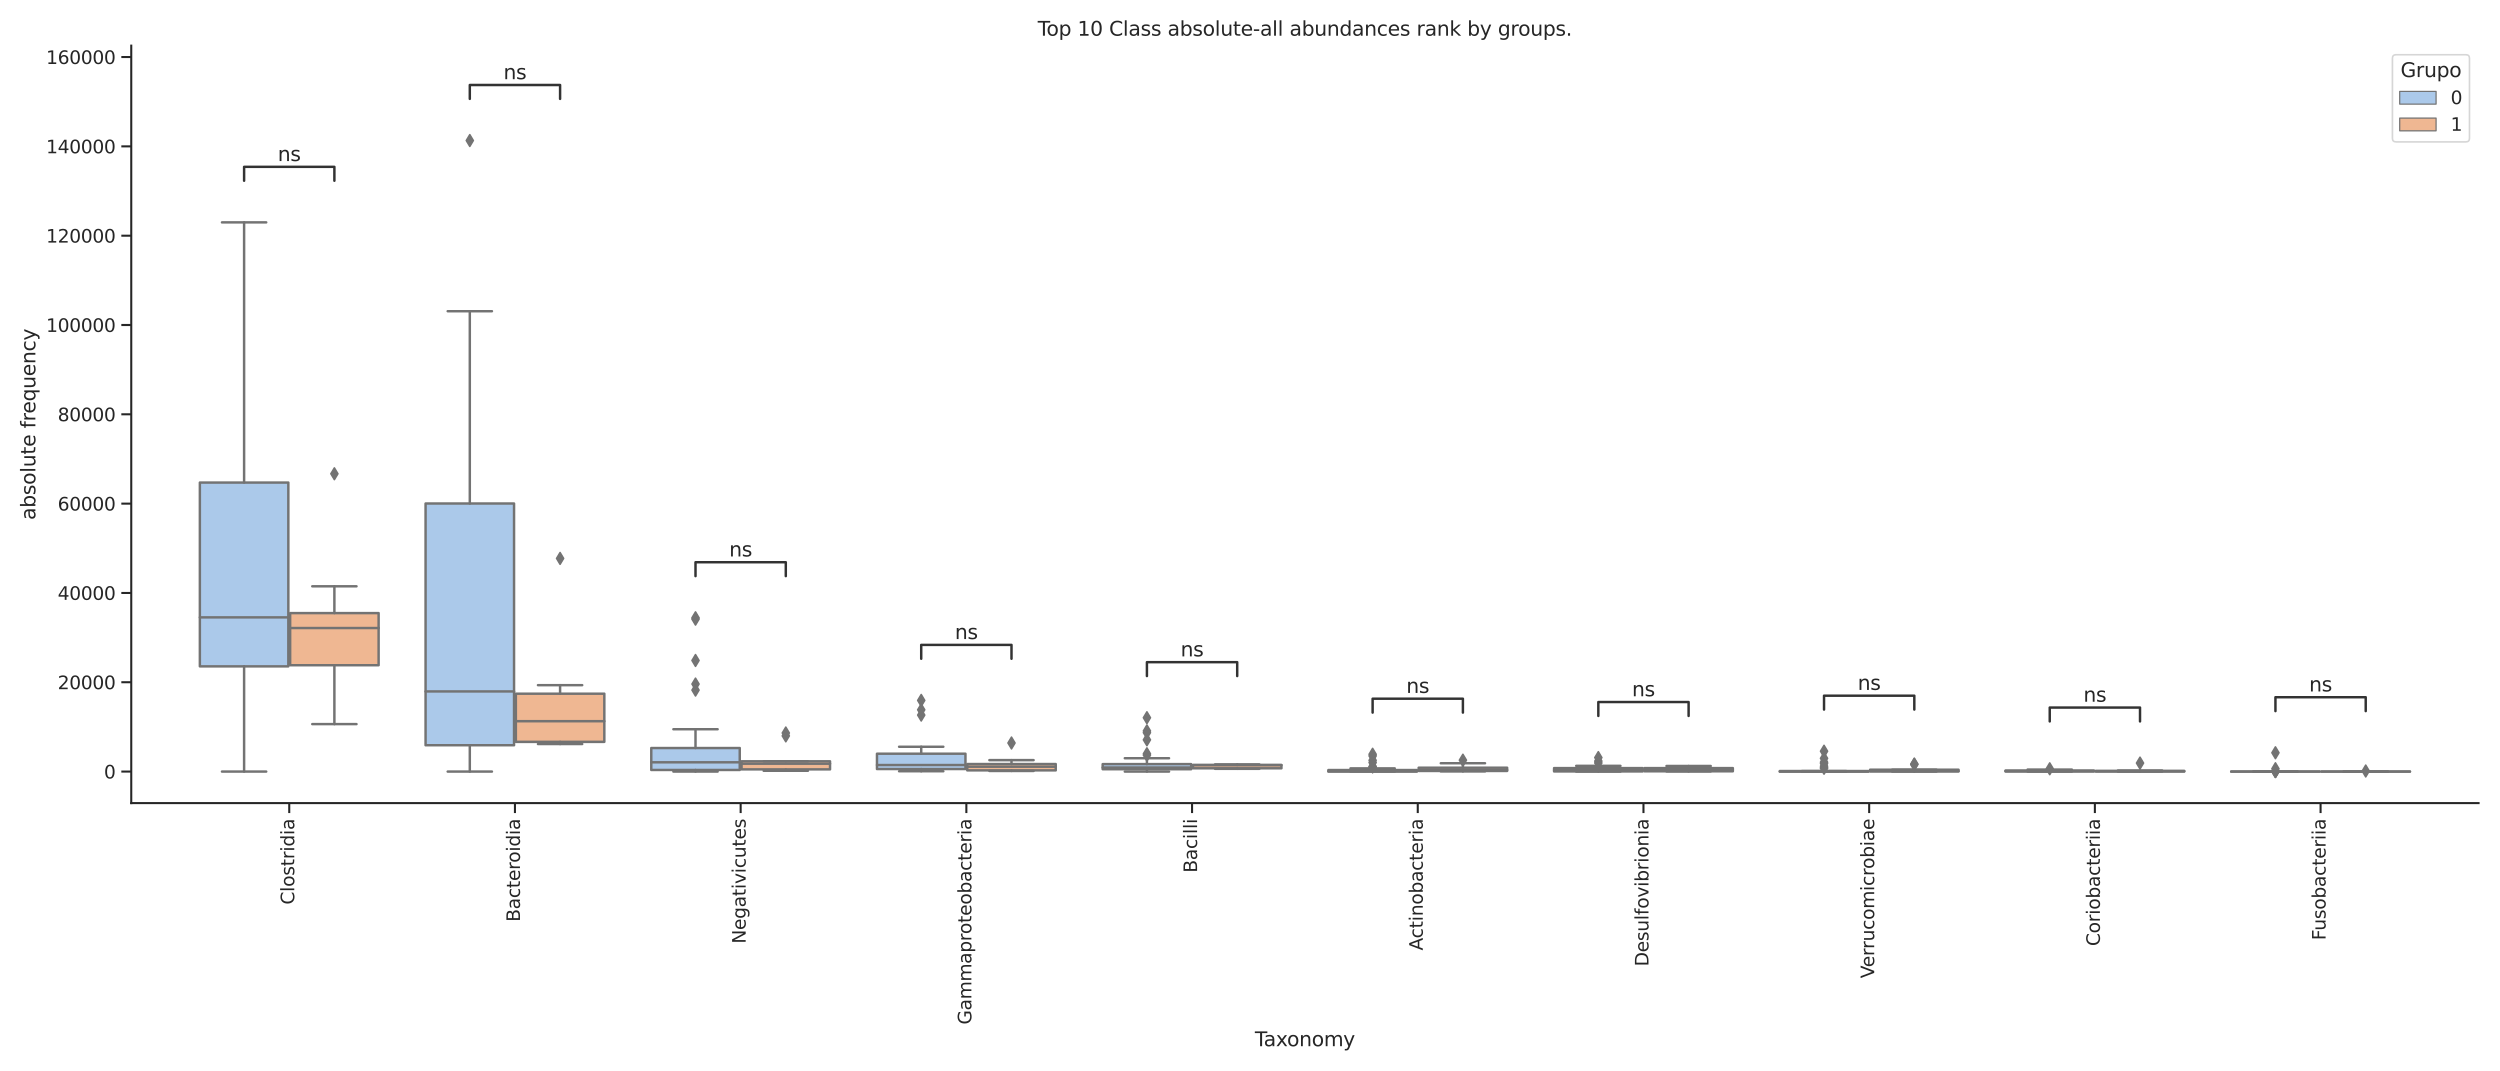 <?xml version="1.0" encoding="utf-8" standalone="no"?>
<!DOCTYPE svg PUBLIC "-//W3C//DTD SVG 1.1//EN"
  "http://www.w3.org/Graphics/SVG/1.1/DTD/svg11.dtd">
<svg xmlns:xlink="http://www.w3.org/1999/xlink" width="1512pt" height="648pt" viewBox="0 0 1512 648" xmlns="http://www.w3.org/2000/svg" version="1.1">
 <defs>
  <style type="text/css">*{stroke-linejoin: round; stroke-linecap: butt}</style>
 </defs>
 <g id="figure_1">
  <g id="patch_1">
   <path d="M 0 648 
L 1512 648 
L 1512 0 
L 0 0 
z
" style="fill: #ffffff"/>
  </g>
  <g id="axes_1">
   <g id="patch_2">
    <path d="M 79.38 485.73 
L 1499.04 485.73 
L 1499.04 27.6 
L 79.38 27.6 
z
" style="fill: #ffffff"/>
   </g>
   <g id="matplotlib.axis_1">
    <g id="xtick_1">
     <g id="line2d_1">
      <defs>
       <path id="mbc2403bf16" d="M 0 0 
L 0 6 
" style="stroke: #262626; stroke-width: 1.25"/>
      </defs>
      <g>
       <use xlink:href="#mbc2403bf16" x="174.934" y="485.73" style="fill: #262626; stroke: #262626; stroke-width: 1.25"/>
      </g>
     </g>
     <g id="text_1">
      <!-- Clostridia -->
      <g style="fill: #262626" transform="translate(177.969 547.098)rotate(-90)scale(0.11 -0.11)">
       <defs>
        <path id="DejaVuSans-43" d="M 4122 4306 
L 4122 3641 
Q 3803 3938 3442 4084 
Q 3081 4231 2675 4231 
Q 1875 4231 1450 3742 
Q 1025 3253 1025 2328 
Q 1025 1406 1450 917 
Q 1875 428 2675 428 
Q 3081 428 3442 575 
Q 3803 722 4122 1019 
L 4122 359 
Q 3791 134 3420 21 
Q 3050 -91 2638 -91 
Q 1578 -91 968 557 
Q 359 1206 359 2328 
Q 359 3453 968 4101 
Q 1578 4750 2638 4750 
Q 3056 4750 3426 4639 
Q 3797 4528 4122 4306 
z
" transform="scale(0.016)"/>
        <path id="DejaVuSans-6c" d="M 603 4863 
L 1178 4863 
L 1178 0 
L 603 0 
L 603 4863 
z
" transform="scale(0.016)"/>
        <path id="DejaVuSans-6f" d="M 1959 3097 
Q 1497 3097 1228 2736 
Q 959 2375 959 1747 
Q 959 1119 1226 758 
Q 1494 397 1959 397 
Q 2419 397 2687 759 
Q 2956 1122 2956 1747 
Q 2956 2369 2687 2733 
Q 2419 3097 1959 3097 
z
M 1959 3584 
Q 2709 3584 3137 3096 
Q 3566 2609 3566 1747 
Q 3566 888 3137 398 
Q 2709 -91 1959 -91 
Q 1206 -91 779 398 
Q 353 888 353 1747 
Q 353 2609 779 3096 
Q 1206 3584 1959 3584 
z
" transform="scale(0.016)"/>
        <path id="DejaVuSans-73" d="M 2834 3397 
L 2834 2853 
Q 2591 2978 2328 3040 
Q 2066 3103 1784 3103 
Q 1356 3103 1142 2972 
Q 928 2841 928 2578 
Q 928 2378 1081 2264 
Q 1234 2150 1697 2047 
L 1894 2003 
Q 2506 1872 2764 1633 
Q 3022 1394 3022 966 
Q 3022 478 2636 193 
Q 2250 -91 1575 -91 
Q 1294 -91 989 -36 
Q 684 19 347 128 
L 347 722 
Q 666 556 975 473 
Q 1284 391 1588 391 
Q 1994 391 2212 530 
Q 2431 669 2431 922 
Q 2431 1156 2273 1281 
Q 2116 1406 1581 1522 
L 1381 1569 
Q 847 1681 609 1914 
Q 372 2147 372 2553 
Q 372 3047 722 3315 
Q 1072 3584 1716 3584 
Q 2034 3584 2315 3537 
Q 2597 3491 2834 3397 
z
" transform="scale(0.016)"/>
        <path id="DejaVuSans-74" d="M 1172 4494 
L 1172 3500 
L 2356 3500 
L 2356 3053 
L 1172 3053 
L 1172 1153 
Q 1172 725 1289 603 
Q 1406 481 1766 481 
L 2356 481 
L 2356 0 
L 1766 0 
Q 1100 0 847 248 
Q 594 497 594 1153 
L 594 3053 
L 172 3053 
L 172 3500 
L 594 3500 
L 594 4494 
L 1172 4494 
z
" transform="scale(0.016)"/>
        <path id="DejaVuSans-72" d="M 2631 2963 
Q 2534 3019 2420 3045 
Q 2306 3072 2169 3072 
Q 1681 3072 1420 2755 
Q 1159 2438 1159 1844 
L 1159 0 
L 581 0 
L 581 3500 
L 1159 3500 
L 1159 2956 
Q 1341 3275 1631 3429 
Q 1922 3584 2338 3584 
Q 2397 3584 2469 3576 
Q 2541 3569 2628 3553 
L 2631 2963 
z
" transform="scale(0.016)"/>
        <path id="DejaVuSans-69" d="M 603 3500 
L 1178 3500 
L 1178 0 
L 603 0 
L 603 3500 
z
M 603 4863 
L 1178 4863 
L 1178 4134 
L 603 4134 
L 603 4863 
z
" transform="scale(0.016)"/>
        <path id="DejaVuSans-64" d="M 2906 2969 
L 2906 4863 
L 3481 4863 
L 3481 0 
L 2906 0 
L 2906 525 
Q 2725 213 2448 61 
Q 2172 -91 1784 -91 
Q 1150 -91 751 415 
Q 353 922 353 1747 
Q 353 2572 751 3078 
Q 1150 3584 1784 3584 
Q 2172 3584 2448 3432 
Q 2725 3281 2906 2969 
z
M 947 1747 
Q 947 1113 1208 752 
Q 1469 391 1925 391 
Q 2381 391 2643 752 
Q 2906 1113 2906 1747 
Q 2906 2381 2643 2742 
Q 2381 3103 1925 3103 
Q 1469 3103 1208 2742 
Q 947 2381 947 1747 
z
" transform="scale(0.016)"/>
        <path id="DejaVuSans-61" d="M 2194 1759 
Q 1497 1759 1228 1600 
Q 959 1441 959 1056 
Q 959 750 1161 570 
Q 1363 391 1709 391 
Q 2188 391 2477 730 
Q 2766 1069 2766 1631 
L 2766 1759 
L 2194 1759 
z
M 3341 1997 
L 3341 0 
L 2766 0 
L 2766 531 
Q 2569 213 2275 61 
Q 1981 -91 1556 -91 
Q 1019 -91 701 211 
Q 384 513 384 1019 
Q 384 1609 779 1909 
Q 1175 2209 1959 2209 
L 2766 2209 
L 2766 2266 
Q 2766 2663 2505 2880 
Q 2244 3097 1772 3097 
Q 1472 3097 1187 3025 
Q 903 2953 641 2809 
L 641 3341 
Q 956 3463 1253 3523 
Q 1550 3584 1831 3584 
Q 2591 3584 2966 3190 
Q 3341 2797 3341 1997 
z
" transform="scale(0.016)"/>
       </defs>
       <use xlink:href="#DejaVuSans-43"/>
       <use xlink:href="#DejaVuSans-6c" x="69.824"/>
       <use xlink:href="#DejaVuSans-6f" x="97.607"/>
       <use xlink:href="#DejaVuSans-73" x="158.789"/>
       <use xlink:href="#DejaVuSans-74" x="210.889"/>
       <use xlink:href="#DejaVuSans-72" x="250.098"/>
       <use xlink:href="#DejaVuSans-69" x="291.211"/>
       <use xlink:href="#DejaVuSans-64" x="318.994"/>
       <use xlink:href="#DejaVuSans-69" x="382.471"/>
       <use xlink:href="#DejaVuSans-61" x="410.254"/>
      </g>
     </g>
    </g>
    <g id="xtick_2">
     <g id="line2d_2">
      <g>
       <use xlink:href="#mbc2403bf16" x="311.44" y="485.73" style="fill: #262626; stroke: #262626; stroke-width: 1.25"/>
      </g>
     </g>
     <g id="text_2">
      <!-- Bacteroidia -->
      <g style="fill: #262626" transform="translate(314.475 557.488)rotate(-90)scale(0.11 -0.11)">
       <defs>
        <path id="DejaVuSans-42" d="M 1259 2228 
L 1259 519 
L 2272 519 
Q 2781 519 3026 730 
Q 3272 941 3272 1375 
Q 3272 1813 3026 2020 
Q 2781 2228 2272 2228 
L 1259 2228 
z
M 1259 4147 
L 1259 2741 
L 2194 2741 
Q 2656 2741 2882 2914 
Q 3109 3088 3109 3444 
Q 3109 3797 2882 3972 
Q 2656 4147 2194 4147 
L 1259 4147 
z
M 628 4666 
L 2241 4666 
Q 2963 4666 3353 4366 
Q 3744 4066 3744 3513 
Q 3744 3084 3544 2831 
Q 3344 2578 2956 2516 
Q 3422 2416 3680 2098 
Q 3938 1781 3938 1306 
Q 3938 681 3513 340 
Q 3088 0 2303 0 
L 628 0 
L 628 4666 
z
" transform="scale(0.016)"/>
        <path id="DejaVuSans-63" d="M 3122 3366 
L 3122 2828 
Q 2878 2963 2633 3030 
Q 2388 3097 2138 3097 
Q 1578 3097 1268 2742 
Q 959 2388 959 1747 
Q 959 1106 1268 751 
Q 1578 397 2138 397 
Q 2388 397 2633 464 
Q 2878 531 3122 666 
L 3122 134 
Q 2881 22 2623 -34 
Q 2366 -91 2075 -91 
Q 1284 -91 818 406 
Q 353 903 353 1747 
Q 353 2603 823 3093 
Q 1294 3584 2113 3584 
Q 2378 3584 2631 3529 
Q 2884 3475 3122 3366 
z
" transform="scale(0.016)"/>
        <path id="DejaVuSans-65" d="M 3597 1894 
L 3597 1613 
L 953 1613 
Q 991 1019 1311 708 
Q 1631 397 2203 397 
Q 2534 397 2845 478 
Q 3156 559 3463 722 
L 3463 178 
Q 3153 47 2828 -22 
Q 2503 -91 2169 -91 
Q 1331 -91 842 396 
Q 353 884 353 1716 
Q 353 2575 817 3079 
Q 1281 3584 2069 3584 
Q 2775 3584 3186 3129 
Q 3597 2675 3597 1894 
z
M 3022 2063 
Q 3016 2534 2758 2815 
Q 2500 3097 2075 3097 
Q 1594 3097 1305 2825 
Q 1016 2553 972 2059 
L 3022 2063 
z
" transform="scale(0.016)"/>
       </defs>
       <use xlink:href="#DejaVuSans-42"/>
       <use xlink:href="#DejaVuSans-61" x="68.604"/>
       <use xlink:href="#DejaVuSans-63" x="129.883"/>
       <use xlink:href="#DejaVuSans-74" x="184.863"/>
       <use xlink:href="#DejaVuSans-65" x="224.072"/>
       <use xlink:href="#DejaVuSans-72" x="285.596"/>
       <use xlink:href="#DejaVuSans-6f" x="324.459"/>
       <use xlink:href="#DejaVuSans-69" x="385.641"/>
       <use xlink:href="#DejaVuSans-64" x="413.424"/>
       <use xlink:href="#DejaVuSans-69" x="476.9"/>
       <use xlink:href="#DejaVuSans-61" x="504.684"/>
      </g>
     </g>
    </g>
    <g id="xtick_3">
     <g id="line2d_3">
      <g>
       <use xlink:href="#mbc2403bf16" x="447.946" y="485.73" style="fill: #262626; stroke: #262626; stroke-width: 1.25"/>
      </g>
     </g>
     <g id="text_3">
      <!-- Negativicutes -->
      <g style="fill: #262626" transform="translate(450.981 570.717)rotate(-90)scale(0.11 -0.11)">
       <defs>
        <path id="DejaVuSans-4e" d="M 628 4666 
L 1478 4666 
L 3547 763 
L 3547 4666 
L 4159 4666 
L 4159 0 
L 3309 0 
L 1241 3903 
L 1241 0 
L 628 0 
L 628 4666 
z
" transform="scale(0.016)"/>
        <path id="DejaVuSans-67" d="M 2906 1791 
Q 2906 2416 2648 2759 
Q 2391 3103 1925 3103 
Q 1463 3103 1205 2759 
Q 947 2416 947 1791 
Q 947 1169 1205 825 
Q 1463 481 1925 481 
Q 2391 481 2648 825 
Q 2906 1169 2906 1791 
z
M 3481 434 
Q 3481 -459 3084 -895 
Q 2688 -1331 1869 -1331 
Q 1566 -1331 1297 -1286 
Q 1028 -1241 775 -1147 
L 775 -588 
Q 1028 -725 1275 -790 
Q 1522 -856 1778 -856 
Q 2344 -856 2625 -561 
Q 2906 -266 2906 331 
L 2906 616 
Q 2728 306 2450 153 
Q 2172 0 1784 0 
Q 1141 0 747 490 
Q 353 981 353 1791 
Q 353 2603 747 3093 
Q 1141 3584 1784 3584 
Q 2172 3584 2450 3431 
Q 2728 3278 2906 2969 
L 2906 3500 
L 3481 3500 
L 3481 434 
z
" transform="scale(0.016)"/>
        <path id="DejaVuSans-76" d="M 191 3500 
L 800 3500 
L 1894 563 
L 2988 3500 
L 3597 3500 
L 2284 0 
L 1503 0 
L 191 3500 
z
" transform="scale(0.016)"/>
        <path id="DejaVuSans-75" d="M 544 1381 
L 544 3500 
L 1119 3500 
L 1119 1403 
Q 1119 906 1312 657 
Q 1506 409 1894 409 
Q 2359 409 2629 706 
Q 2900 1003 2900 1516 
L 2900 3500 
L 3475 3500 
L 3475 0 
L 2900 0 
L 2900 538 
Q 2691 219 2414 64 
Q 2138 -91 1772 -91 
Q 1169 -91 856 284 
Q 544 659 544 1381 
z
M 1991 3584 
L 1991 3584 
z
" transform="scale(0.016)"/>
       </defs>
       <use xlink:href="#DejaVuSans-4e"/>
       <use xlink:href="#DejaVuSans-65" x="74.805"/>
       <use xlink:href="#DejaVuSans-67" x="136.328"/>
       <use xlink:href="#DejaVuSans-61" x="199.805"/>
       <use xlink:href="#DejaVuSans-74" x="261.084"/>
       <use xlink:href="#DejaVuSans-69" x="300.293"/>
       <use xlink:href="#DejaVuSans-76" x="328.076"/>
       <use xlink:href="#DejaVuSans-69" x="387.256"/>
       <use xlink:href="#DejaVuSans-63" x="415.039"/>
       <use xlink:href="#DejaVuSans-75" x="470.02"/>
       <use xlink:href="#DejaVuSans-74" x="533.398"/>
       <use xlink:href="#DejaVuSans-65" x="572.607"/>
       <use xlink:href="#DejaVuSans-73" x="634.131"/>
      </g>
     </g>
    </g>
    <g id="xtick_4">
     <g id="line2d_4">
      <g>
       <use xlink:href="#mbc2403bf16" x="584.451" y="485.73" style="fill: #262626; stroke: #262626; stroke-width: 1.25"/>
      </g>
     </g>
     <g id="text_4">
      <!-- Gammaproteobacteria -->
      <g style="fill: #262626" transform="translate(587.487 619.637)rotate(-90)scale(0.11 -0.11)">
       <defs>
        <path id="DejaVuSans-47" d="M 3809 666 
L 3809 1919 
L 2778 1919 
L 2778 2438 
L 4434 2438 
L 4434 434 
Q 4069 175 3628 42 
Q 3188 -91 2688 -91 
Q 1594 -91 976 548 
Q 359 1188 359 2328 
Q 359 3472 976 4111 
Q 1594 4750 2688 4750 
Q 3144 4750 3555 4637 
Q 3966 4525 4313 4306 
L 4313 3634 
Q 3963 3931 3569 4081 
Q 3175 4231 2741 4231 
Q 1884 4231 1454 3753 
Q 1025 3275 1025 2328 
Q 1025 1384 1454 906 
Q 1884 428 2741 428 
Q 3075 428 3337 486 
Q 3600 544 3809 666 
z
" transform="scale(0.016)"/>
        <path id="DejaVuSans-6d" d="M 3328 2828 
Q 3544 3216 3844 3400 
Q 4144 3584 4550 3584 
Q 5097 3584 5394 3201 
Q 5691 2819 5691 2113 
L 5691 0 
L 5113 0 
L 5113 2094 
Q 5113 2597 4934 2840 
Q 4756 3084 4391 3084 
Q 3944 3084 3684 2787 
Q 3425 2491 3425 1978 
L 3425 0 
L 2847 0 
L 2847 2094 
Q 2847 2600 2669 2842 
Q 2491 3084 2119 3084 
Q 1678 3084 1418 2786 
Q 1159 2488 1159 1978 
L 1159 0 
L 581 0 
L 581 3500 
L 1159 3500 
L 1159 2956 
Q 1356 3278 1631 3431 
Q 1906 3584 2284 3584 
Q 2666 3584 2933 3390 
Q 3200 3197 3328 2828 
z
" transform="scale(0.016)"/>
        <path id="DejaVuSans-70" d="M 1159 525 
L 1159 -1331 
L 581 -1331 
L 581 3500 
L 1159 3500 
L 1159 2969 
Q 1341 3281 1617 3432 
Q 1894 3584 2278 3584 
Q 2916 3584 3314 3078 
Q 3713 2572 3713 1747 
Q 3713 922 3314 415 
Q 2916 -91 2278 -91 
Q 1894 -91 1617 61 
Q 1341 213 1159 525 
z
M 3116 1747 
Q 3116 2381 2855 2742 
Q 2594 3103 2138 3103 
Q 1681 3103 1420 2742 
Q 1159 2381 1159 1747 
Q 1159 1113 1420 752 
Q 1681 391 2138 391 
Q 2594 391 2855 752 
Q 3116 1113 3116 1747 
z
" transform="scale(0.016)"/>
        <path id="DejaVuSans-62" d="M 3116 1747 
Q 3116 2381 2855 2742 
Q 2594 3103 2138 3103 
Q 1681 3103 1420 2742 
Q 1159 2381 1159 1747 
Q 1159 1113 1420 752 
Q 1681 391 2138 391 
Q 2594 391 2855 752 
Q 3116 1113 3116 1747 
z
M 1159 2969 
Q 1341 3281 1617 3432 
Q 1894 3584 2278 3584 
Q 2916 3584 3314 3078 
Q 3713 2572 3713 1747 
Q 3713 922 3314 415 
Q 2916 -91 2278 -91 
Q 1894 -91 1617 61 
Q 1341 213 1159 525 
L 1159 0 
L 581 0 
L 581 4863 
L 1159 4863 
L 1159 2969 
z
" transform="scale(0.016)"/>
       </defs>
       <use xlink:href="#DejaVuSans-47"/>
       <use xlink:href="#DejaVuSans-61" x="77.49"/>
       <use xlink:href="#DejaVuSans-6d" x="138.77"/>
       <use xlink:href="#DejaVuSans-6d" x="236.182"/>
       <use xlink:href="#DejaVuSans-61" x="333.594"/>
       <use xlink:href="#DejaVuSans-70" x="394.873"/>
       <use xlink:href="#DejaVuSans-72" x="458.35"/>
       <use xlink:href="#DejaVuSans-6f" x="497.213"/>
       <use xlink:href="#DejaVuSans-74" x="558.395"/>
       <use xlink:href="#DejaVuSans-65" x="597.604"/>
       <use xlink:href="#DejaVuSans-6f" x="659.127"/>
       <use xlink:href="#DejaVuSans-62" x="720.309"/>
       <use xlink:href="#DejaVuSans-61" x="783.785"/>
       <use xlink:href="#DejaVuSans-63" x="845.064"/>
       <use xlink:href="#DejaVuSans-74" x="900.045"/>
       <use xlink:href="#DejaVuSans-65" x="939.254"/>
       <use xlink:href="#DejaVuSans-72" x="1000.777"/>
       <use xlink:href="#DejaVuSans-69" x="1041.891"/>
       <use xlink:href="#DejaVuSans-61" x="1069.674"/>
      </g>
     </g>
    </g>
    <g id="xtick_5">
     <g id="line2d_5">
      <g>
       <use xlink:href="#mbc2403bf16" x="720.957" y="485.73" style="fill: #262626; stroke: #262626; stroke-width: 1.25"/>
      </g>
     </g>
     <g id="text_5">
      <!-- Bacilli -->
      <g style="fill: #262626" transform="translate(723.992 527.79)rotate(-90)scale(0.11 -0.11)">
       <use xlink:href="#DejaVuSans-42"/>
       <use xlink:href="#DejaVuSans-61" x="68.604"/>
       <use xlink:href="#DejaVuSans-63" x="129.883"/>
       <use xlink:href="#DejaVuSans-69" x="184.863"/>
       <use xlink:href="#DejaVuSans-6c" x="212.646"/>
       <use xlink:href="#DejaVuSans-6c" x="240.43"/>
       <use xlink:href="#DejaVuSans-69" x="268.213"/>
      </g>
     </g>
    </g>
    <g id="xtick_6">
     <g id="line2d_6">
      <g>
       <use xlink:href="#mbc2403bf16" x="857.463" y="485.73" style="fill: #262626; stroke: #262626; stroke-width: 1.25"/>
      </g>
     </g>
     <g id="text_6">
      <!-- Actinobacteria -->
      <g style="fill: #262626" transform="translate(860.498 574.853)rotate(-90)scale(0.11 -0.11)">
       <defs>
        <path id="DejaVuSans-41" d="M 2188 4044 
L 1331 1722 
L 3047 1722 
L 2188 4044 
z
M 1831 4666 
L 2547 4666 
L 4325 0 
L 3669 0 
L 3244 1197 
L 1141 1197 
L 716 0 
L 50 0 
L 1831 4666 
z
" transform="scale(0.016)"/>
        <path id="DejaVuSans-6e" d="M 3513 2113 
L 3513 0 
L 2938 0 
L 2938 2094 
Q 2938 2591 2744 2837 
Q 2550 3084 2163 3084 
Q 1697 3084 1428 2787 
Q 1159 2491 1159 1978 
L 1159 0 
L 581 0 
L 581 3500 
L 1159 3500 
L 1159 2956 
Q 1366 3272 1645 3428 
Q 1925 3584 2291 3584 
Q 2894 3584 3203 3211 
Q 3513 2838 3513 2113 
z
" transform="scale(0.016)"/>
       </defs>
       <use xlink:href="#DejaVuSans-41"/>
       <use xlink:href="#DejaVuSans-63" x="66.658"/>
       <use xlink:href="#DejaVuSans-74" x="121.639"/>
       <use xlink:href="#DejaVuSans-69" x="160.848"/>
       <use xlink:href="#DejaVuSans-6e" x="188.631"/>
       <use xlink:href="#DejaVuSans-6f" x="252.01"/>
       <use xlink:href="#DejaVuSans-62" x="313.191"/>
       <use xlink:href="#DejaVuSans-61" x="376.668"/>
       <use xlink:href="#DejaVuSans-63" x="437.947"/>
       <use xlink:href="#DejaVuSans-74" x="492.928"/>
       <use xlink:href="#DejaVuSans-65" x="532.137"/>
       <use xlink:href="#DejaVuSans-72" x="593.66"/>
       <use xlink:href="#DejaVuSans-69" x="634.773"/>
       <use xlink:href="#DejaVuSans-61" x="662.557"/>
      </g>
     </g>
    </g>
    <g id="xtick_7">
     <g id="line2d_7">
      <g>
       <use xlink:href="#mbc2403bf16" x="993.969" y="485.73" style="fill: #262626; stroke: #262626; stroke-width: 1.25"/>
      </g>
     </g>
     <g id="text_7">
      <!-- Desulfovibrionia -->
      <g style="fill: #262626" transform="translate(997.004 584.455)rotate(-90)scale(0.11 -0.11)">
       <defs>
        <path id="DejaVuSans-44" d="M 1259 4147 
L 1259 519 
L 2022 519 
Q 2988 519 3436 956 
Q 3884 1394 3884 2338 
Q 3884 3275 3436 3711 
Q 2988 4147 2022 4147 
L 1259 4147 
z
M 628 4666 
L 1925 4666 
Q 3281 4666 3915 4102 
Q 4550 3538 4550 2338 
Q 4550 1131 3912 565 
Q 3275 0 1925 0 
L 628 0 
L 628 4666 
z
" transform="scale(0.016)"/>
        <path id="DejaVuSans-66" d="M 2375 4863 
L 2375 4384 
L 1825 4384 
Q 1516 4384 1395 4259 
Q 1275 4134 1275 3809 
L 1275 3500 
L 2222 3500 
L 2222 3053 
L 1275 3053 
L 1275 0 
L 697 0 
L 697 3053 
L 147 3053 
L 147 3500 
L 697 3500 
L 697 3744 
Q 697 4328 969 4595 
Q 1241 4863 1831 4863 
L 2375 4863 
z
" transform="scale(0.016)"/>
       </defs>
       <use xlink:href="#DejaVuSans-44"/>
       <use xlink:href="#DejaVuSans-65" x="77.002"/>
       <use xlink:href="#DejaVuSans-73" x="138.525"/>
       <use xlink:href="#DejaVuSans-75" x="190.625"/>
       <use xlink:href="#DejaVuSans-6c" x="254.004"/>
       <use xlink:href="#DejaVuSans-66" x="281.787"/>
       <use xlink:href="#DejaVuSans-6f" x="316.992"/>
       <use xlink:href="#DejaVuSans-76" x="378.174"/>
       <use xlink:href="#DejaVuSans-69" x="437.354"/>
       <use xlink:href="#DejaVuSans-62" x="465.137"/>
       <use xlink:href="#DejaVuSans-72" x="528.613"/>
       <use xlink:href="#DejaVuSans-69" x="569.727"/>
       <use xlink:href="#DejaVuSans-6f" x="597.51"/>
       <use xlink:href="#DejaVuSans-6e" x="658.691"/>
       <use xlink:href="#DejaVuSans-69" x="722.07"/>
       <use xlink:href="#DejaVuSans-61" x="749.854"/>
      </g>
     </g>
    </g>
    <g id="xtick_8">
     <g id="line2d_8">
      <g>
       <use xlink:href="#mbc2403bf16" x="1130.474" y="485.73" style="fill: #262626; stroke: #262626; stroke-width: 1.25"/>
      </g>
     </g>
     <g id="text_8">
      <!-- Verrucomicrobiae -->
      <g style="fill: #262626" transform="translate(1133.51 591.645)rotate(-90)scale(0.11 -0.11)">
       <defs>
        <path id="DejaVuSans-56" d="M 1831 0 
L 50 4666 
L 709 4666 
L 2188 738 
L 3669 4666 
L 4325 4666 
L 2547 0 
L 1831 0 
z
" transform="scale(0.016)"/>
       </defs>
       <use xlink:href="#DejaVuSans-56"/>
       <use xlink:href="#DejaVuSans-65" x="60.658"/>
       <use xlink:href="#DejaVuSans-72" x="122.182"/>
       <use xlink:href="#DejaVuSans-72" x="161.545"/>
       <use xlink:href="#DejaVuSans-75" x="202.658"/>
       <use xlink:href="#DejaVuSans-63" x="266.037"/>
       <use xlink:href="#DejaVuSans-6f" x="321.018"/>
       <use xlink:href="#DejaVuSans-6d" x="382.199"/>
       <use xlink:href="#DejaVuSans-69" x="479.611"/>
       <use xlink:href="#DejaVuSans-63" x="507.395"/>
       <use xlink:href="#DejaVuSans-72" x="562.375"/>
       <use xlink:href="#DejaVuSans-6f" x="601.238"/>
       <use xlink:href="#DejaVuSans-62" x="662.42"/>
       <use xlink:href="#DejaVuSans-69" x="725.896"/>
       <use xlink:href="#DejaVuSans-61" x="753.68"/>
       <use xlink:href="#DejaVuSans-65" x="814.959"/>
      </g>
     </g>
    </g>
    <g id="xtick_9">
     <g id="line2d_9">
      <g>
       <use xlink:href="#mbc2403bf16" x="1266.98" y="485.73" style="fill: #262626; stroke: #262626; stroke-width: 1.25"/>
      </g>
     </g>
     <g id="text_9">
      <!-- Coriobacteriia -->
      <g style="fill: #262626" transform="translate(1270.016 572.178)rotate(-90)scale(0.11 -0.11)">
       <use xlink:href="#DejaVuSans-43"/>
       <use xlink:href="#DejaVuSans-6f" x="69.824"/>
       <use xlink:href="#DejaVuSans-72" x="131.006"/>
       <use xlink:href="#DejaVuSans-69" x="172.119"/>
       <use xlink:href="#DejaVuSans-6f" x="199.902"/>
       <use xlink:href="#DejaVuSans-62" x="261.084"/>
       <use xlink:href="#DejaVuSans-61" x="324.561"/>
       <use xlink:href="#DejaVuSans-63" x="385.84"/>
       <use xlink:href="#DejaVuSans-74" x="440.82"/>
       <use xlink:href="#DejaVuSans-65" x="480.029"/>
       <use xlink:href="#DejaVuSans-72" x="541.553"/>
       <use xlink:href="#DejaVuSans-69" x="582.666"/>
       <use xlink:href="#DejaVuSans-69" x="610.449"/>
       <use xlink:href="#DejaVuSans-61" x="638.232"/>
      </g>
     </g>
    </g>
    <g id="xtick_10">
     <g id="line2d_10">
      <g>
       <use xlink:href="#mbc2403bf16" x="1403.486" y="485.73" style="fill: #262626; stroke: #262626; stroke-width: 1.25"/>
      </g>
     </g>
     <g id="text_10">
      <!-- Fusobacteriia -->
      <g style="fill: #262626" transform="translate(1406.521 568.612)rotate(-90)scale(0.11 -0.11)">
       <defs>
        <path id="DejaVuSans-46" d="M 628 4666 
L 3309 4666 
L 3309 4134 
L 1259 4134 
L 1259 2759 
L 3109 2759 
L 3109 2228 
L 1259 2228 
L 1259 0 
L 628 0 
L 628 4666 
z
" transform="scale(0.016)"/>
       </defs>
       <use xlink:href="#DejaVuSans-46"/>
       <use xlink:href="#DejaVuSans-75" x="52.02"/>
       <use xlink:href="#DejaVuSans-73" x="115.398"/>
       <use xlink:href="#DejaVuSans-6f" x="167.498"/>
       <use xlink:href="#DejaVuSans-62" x="228.68"/>
       <use xlink:href="#DejaVuSans-61" x="292.156"/>
       <use xlink:href="#DejaVuSans-63" x="353.436"/>
       <use xlink:href="#DejaVuSans-74" x="408.416"/>
       <use xlink:href="#DejaVuSans-65" x="447.625"/>
       <use xlink:href="#DejaVuSans-72" x="509.148"/>
       <use xlink:href="#DejaVuSans-69" x="550.262"/>
       <use xlink:href="#DejaVuSans-69" x="578.045"/>
       <use xlink:href="#DejaVuSans-61" x="605.828"/>
      </g>
     </g>
    </g>
    <g id="text_11">
     <!-- Taxonomy -->
     <g style="fill: #262626" transform="translate(758.954 632.755)scale(0.12 -0.12)">
      <defs>
       <path id="DejaVuSans-54" d="M -19 4666 
L 3928 4666 
L 3928 4134 
L 2272 4134 
L 2272 0 
L 1638 0 
L 1638 4134 
L -19 4134 
L -19 4666 
z
" transform="scale(0.016)"/>
       <path id="DejaVuSans-78" d="M 3513 3500 
L 2247 1797 
L 3578 0 
L 2900 0 
L 1881 1375 
L 863 0 
L 184 0 
L 1544 1831 
L 300 3500 
L 978 3500 
L 1906 2253 
L 2834 3500 
L 3513 3500 
z
" transform="scale(0.016)"/>
       <path id="DejaVuSans-79" d="M 2059 -325 
Q 1816 -950 1584 -1140 
Q 1353 -1331 966 -1331 
L 506 -1331 
L 506 -850 
L 844 -850 
Q 1081 -850 1212 -737 
Q 1344 -625 1503 -206 
L 1606 56 
L 191 3500 
L 800 3500 
L 1894 763 
L 2988 3500 
L 3597 3500 
L 2059 -325 
z
" transform="scale(0.016)"/>
      </defs>
      <use xlink:href="#DejaVuSans-54"/>
      <use xlink:href="#DejaVuSans-61" x="44.584"/>
      <use xlink:href="#DejaVuSans-78" x="105.863"/>
      <use xlink:href="#DejaVuSans-6f" x="161.918"/>
      <use xlink:href="#DejaVuSans-6e" x="223.1"/>
      <use xlink:href="#DejaVuSans-6f" x="286.479"/>
      <use xlink:href="#DejaVuSans-6d" x="347.66"/>
      <use xlink:href="#DejaVuSans-79" x="445.072"/>
     </g>
    </g>
   </g>
   <g id="matplotlib.axis_2">
    <g id="ytick_1">
     <g id="line2d_11">
      <defs>
       <path id="m6e906f9981" d="M 0 0 
L -6 0 
" style="stroke: #262626; stroke-width: 1.25"/>
      </defs>
      <g>
       <use xlink:href="#m6e906f9981" x="79.38" y="466.647" style="fill: #262626; stroke: #262626; stroke-width: 1.25"/>
      </g>
     </g>
     <g id="text_12">
      <!-- 0 -->
      <g style="fill: #262626" transform="translate(62.881 470.826)scale(0.11 -0.11)">
       <defs>
        <path id="DejaVuSans-30" d="M 2034 4250 
Q 1547 4250 1301 3770 
Q 1056 3291 1056 2328 
Q 1056 1369 1301 889 
Q 1547 409 2034 409 
Q 2525 409 2770 889 
Q 3016 1369 3016 2328 
Q 3016 3291 2770 3770 
Q 2525 4250 2034 4250 
z
M 2034 4750 
Q 2819 4750 3233 4129 
Q 3647 3509 3647 2328 
Q 3647 1150 3233 529 
Q 2819 -91 2034 -91 
Q 1250 -91 836 529 
Q 422 1150 422 2328 
Q 422 3509 836 4129 
Q 1250 4750 2034 4750 
z
" transform="scale(0.016)"/>
       </defs>
       <use xlink:href="#DejaVuSans-30"/>
      </g>
     </g>
    </g>
    <g id="ytick_2">
     <g id="line2d_12">
      <g>
       <use xlink:href="#m6e906f9981" x="79.38" y="412.63" style="fill: #262626; stroke: #262626; stroke-width: 1.25"/>
      </g>
     </g>
     <g id="text_13">
      <!-- 20000 -->
      <g style="fill: #262626" transform="translate(34.886 416.809)scale(0.11 -0.11)">
       <defs>
        <path id="DejaVuSans-32" d="M 1228 531 
L 3431 531 
L 3431 0 
L 469 0 
L 469 531 
Q 828 903 1448 1529 
Q 2069 2156 2228 2338 
Q 2531 2678 2651 2914 
Q 2772 3150 2772 3378 
Q 2772 3750 2511 3984 
Q 2250 4219 1831 4219 
Q 1534 4219 1204 4116 
Q 875 4013 500 3803 
L 500 4441 
Q 881 4594 1212 4672 
Q 1544 4750 1819 4750 
Q 2544 4750 2975 4387 
Q 3406 4025 3406 3419 
Q 3406 3131 3298 2873 
Q 3191 2616 2906 2266 
Q 2828 2175 2409 1742 
Q 1991 1309 1228 531 
z
" transform="scale(0.016)"/>
       </defs>
       <use xlink:href="#DejaVuSans-32"/>
       <use xlink:href="#DejaVuSans-30" x="63.623"/>
       <use xlink:href="#DejaVuSans-30" x="127.246"/>
       <use xlink:href="#DejaVuSans-30" x="190.869"/>
       <use xlink:href="#DejaVuSans-30" x="254.492"/>
      </g>
     </g>
    </g>
    <g id="ytick_3">
     <g id="line2d_13">
      <g>
       <use xlink:href="#m6e906f9981" x="79.38" y="358.612" style="fill: #262626; stroke: #262626; stroke-width: 1.25"/>
      </g>
     </g>
     <g id="text_14">
      <!-- 40000 -->
      <g style="fill: #262626" transform="translate(34.886 362.792)scale(0.11 -0.11)">
       <defs>
        <path id="DejaVuSans-34" d="M 2419 4116 
L 825 1625 
L 2419 1625 
L 2419 4116 
z
M 2253 4666 
L 3047 4666 
L 3047 1625 
L 3713 1625 
L 3713 1100 
L 3047 1100 
L 3047 0 
L 2419 0 
L 2419 1100 
L 313 1100 
L 313 1709 
L 2253 4666 
z
" transform="scale(0.016)"/>
       </defs>
       <use xlink:href="#DejaVuSans-34"/>
       <use xlink:href="#DejaVuSans-30" x="63.623"/>
       <use xlink:href="#DejaVuSans-30" x="127.246"/>
       <use xlink:href="#DejaVuSans-30" x="190.869"/>
       <use xlink:href="#DejaVuSans-30" x="254.492"/>
      </g>
     </g>
    </g>
    <g id="ytick_4">
     <g id="line2d_14">
      <g>
       <use xlink:href="#m6e906f9981" x="79.38" y="304.595" style="fill: #262626; stroke: #262626; stroke-width: 1.25"/>
      </g>
     </g>
     <g id="text_15">
      <!-- 60000 -->
      <g style="fill: #262626" transform="translate(34.886 308.774)scale(0.11 -0.11)">
       <defs>
        <path id="DejaVuSans-36" d="M 2113 2584 
Q 1688 2584 1439 2293 
Q 1191 2003 1191 1497 
Q 1191 994 1439 701 
Q 1688 409 2113 409 
Q 2538 409 2786 701 
Q 3034 994 3034 1497 
Q 3034 2003 2786 2293 
Q 2538 2584 2113 2584 
z
M 3366 4563 
L 3366 3988 
Q 3128 4100 2886 4159 
Q 2644 4219 2406 4219 
Q 1781 4219 1451 3797 
Q 1122 3375 1075 2522 
Q 1259 2794 1537 2939 
Q 1816 3084 2150 3084 
Q 2853 3084 3261 2657 
Q 3669 2231 3669 1497 
Q 3669 778 3244 343 
Q 2819 -91 2113 -91 
Q 1303 -91 875 529 
Q 447 1150 447 2328 
Q 447 3434 972 4092 
Q 1497 4750 2381 4750 
Q 2619 4750 2861 4703 
Q 3103 4656 3366 4563 
z
" transform="scale(0.016)"/>
       </defs>
       <use xlink:href="#DejaVuSans-36"/>
       <use xlink:href="#DejaVuSans-30" x="63.623"/>
       <use xlink:href="#DejaVuSans-30" x="127.246"/>
       <use xlink:href="#DejaVuSans-30" x="190.869"/>
       <use xlink:href="#DejaVuSans-30" x="254.492"/>
      </g>
     </g>
    </g>
    <g id="ytick_5">
     <g id="line2d_15">
      <g>
       <use xlink:href="#m6e906f9981" x="79.38" y="250.578" style="fill: #262626; stroke: #262626; stroke-width: 1.25"/>
      </g>
     </g>
     <g id="text_16">
      <!-- 80000 -->
      <g style="fill: #262626" transform="translate(34.886 254.757)scale(0.11 -0.11)">
       <defs>
        <path id="DejaVuSans-38" d="M 2034 2216 
Q 1584 2216 1326 1975 
Q 1069 1734 1069 1313 
Q 1069 891 1326 650 
Q 1584 409 2034 409 
Q 2484 409 2743 651 
Q 3003 894 3003 1313 
Q 3003 1734 2745 1975 
Q 2488 2216 2034 2216 
z
M 1403 2484 
Q 997 2584 770 2862 
Q 544 3141 544 3541 
Q 544 4100 942 4425 
Q 1341 4750 2034 4750 
Q 2731 4750 3128 4425 
Q 3525 4100 3525 3541 
Q 3525 3141 3298 2862 
Q 3072 2584 2669 2484 
Q 3125 2378 3379 2068 
Q 3634 1759 3634 1313 
Q 3634 634 3220 271 
Q 2806 -91 2034 -91 
Q 1263 -91 848 271 
Q 434 634 434 1313 
Q 434 1759 690 2068 
Q 947 2378 1403 2484 
z
M 1172 3481 
Q 1172 3119 1398 2916 
Q 1625 2713 2034 2713 
Q 2441 2713 2670 2916 
Q 2900 3119 2900 3481 
Q 2900 3844 2670 4047 
Q 2441 4250 2034 4250 
Q 1625 4250 1398 4047 
Q 1172 3844 1172 3481 
z
" transform="scale(0.016)"/>
       </defs>
       <use xlink:href="#DejaVuSans-38"/>
       <use xlink:href="#DejaVuSans-30" x="63.623"/>
       <use xlink:href="#DejaVuSans-30" x="127.246"/>
       <use xlink:href="#DejaVuSans-30" x="190.869"/>
       <use xlink:href="#DejaVuSans-30" x="254.492"/>
      </g>
     </g>
    </g>
    <g id="ytick_6">
     <g id="line2d_16">
      <g>
       <use xlink:href="#m6e906f9981" x="79.38" y="196.56" style="fill: #262626; stroke: #262626; stroke-width: 1.25"/>
      </g>
     </g>
     <g id="text_17">
      <!-- 100000 -->
      <g style="fill: #262626" transform="translate(27.887 200.74)scale(0.11 -0.11)">
       <defs>
        <path id="DejaVuSans-31" d="M 794 531 
L 1825 531 
L 1825 4091 
L 703 3866 
L 703 4441 
L 1819 4666 
L 2450 4666 
L 2450 531 
L 3481 531 
L 3481 0 
L 794 0 
L 794 531 
z
" transform="scale(0.016)"/>
       </defs>
       <use xlink:href="#DejaVuSans-31"/>
       <use xlink:href="#DejaVuSans-30" x="63.623"/>
       <use xlink:href="#DejaVuSans-30" x="127.246"/>
       <use xlink:href="#DejaVuSans-30" x="190.869"/>
       <use xlink:href="#DejaVuSans-30" x="254.492"/>
       <use xlink:href="#DejaVuSans-30" x="318.115"/>
      </g>
     </g>
    </g>
    <g id="ytick_7">
     <g id="line2d_17">
      <g>
       <use xlink:href="#m6e906f9981" x="79.38" y="142.543" style="fill: #262626; stroke: #262626; stroke-width: 1.25"/>
      </g>
     </g>
     <g id="text_18">
      <!-- 120000 -->
      <g style="fill: #262626" transform="translate(27.887 146.722)scale(0.11 -0.11)">
       <use xlink:href="#DejaVuSans-31"/>
       <use xlink:href="#DejaVuSans-32" x="63.623"/>
       <use xlink:href="#DejaVuSans-30" x="127.246"/>
       <use xlink:href="#DejaVuSans-30" x="190.869"/>
       <use xlink:href="#DejaVuSans-30" x="254.492"/>
       <use xlink:href="#DejaVuSans-30" x="318.115"/>
      </g>
     </g>
    </g>
    <g id="ytick_8">
     <g id="line2d_18">
      <g>
       <use xlink:href="#m6e906f9981" x="79.38" y="88.526" style="fill: #262626; stroke: #262626; stroke-width: 1.25"/>
      </g>
     </g>
     <g id="text_19">
      <!-- 140000 -->
      <g style="fill: #262626" transform="translate(27.887 92.705)scale(0.11 -0.11)">
       <use xlink:href="#DejaVuSans-31"/>
       <use xlink:href="#DejaVuSans-34" x="63.623"/>
       <use xlink:href="#DejaVuSans-30" x="127.246"/>
       <use xlink:href="#DejaVuSans-30" x="190.869"/>
       <use xlink:href="#DejaVuSans-30" x="254.492"/>
       <use xlink:href="#DejaVuSans-30" x="318.115"/>
      </g>
     </g>
    </g>
    <g id="ytick_9">
     <g id="line2d_19">
      <g>
       <use xlink:href="#m6e906f9981" x="79.38" y="34.508" style="fill: #262626; stroke: #262626; stroke-width: 1.25"/>
      </g>
     </g>
     <g id="text_20">
      <!-- 160000 -->
      <g style="fill: #262626" transform="translate(27.887 38.688)scale(0.11 -0.11)">
       <use xlink:href="#DejaVuSans-31"/>
       <use xlink:href="#DejaVuSans-36" x="63.623"/>
       <use xlink:href="#DejaVuSans-30" x="127.246"/>
       <use xlink:href="#DejaVuSans-30" x="190.869"/>
       <use xlink:href="#DejaVuSans-30" x="254.492"/>
       <use xlink:href="#DejaVuSans-30" x="318.115"/>
      </g>
     </g>
    </g>
    <g id="text_21">
     <!-- absolute frequency -->
     <g style="fill: #262626" transform="translate(21.392 314.46)rotate(-90)scale(0.12 -0.12)">
      <defs>
       <path id="DejaVuSans-20" transform="scale(0.016)"/>
       <path id="DejaVuSans-71" d="M 947 1747 
Q 947 1113 1208 752 
Q 1469 391 1925 391 
Q 2381 391 2643 752 
Q 2906 1113 2906 1747 
Q 2906 2381 2643 2742 
Q 2381 3103 1925 3103 
Q 1469 3103 1208 2742 
Q 947 2381 947 1747 
z
M 2906 525 
Q 2725 213 2448 61 
Q 2172 -91 1784 -91 
Q 1150 -91 751 415 
Q 353 922 353 1747 
Q 353 2572 751 3078 
Q 1150 3584 1784 3584 
Q 2172 3584 2448 3432 
Q 2725 3281 2906 2969 
L 2906 3500 
L 3481 3500 
L 3481 -1331 
L 2906 -1331 
L 2906 525 
z
" transform="scale(0.016)"/>
      </defs>
      <use xlink:href="#DejaVuSans-61"/>
      <use xlink:href="#DejaVuSans-62" x="61.279"/>
      <use xlink:href="#DejaVuSans-73" x="124.756"/>
      <use xlink:href="#DejaVuSans-6f" x="176.855"/>
      <use xlink:href="#DejaVuSans-6c" x="238.037"/>
      <use xlink:href="#DejaVuSans-75" x="265.82"/>
      <use xlink:href="#DejaVuSans-74" x="329.199"/>
      <use xlink:href="#DejaVuSans-65" x="368.408"/>
      <use xlink:href="#DejaVuSans-20" x="429.932"/>
      <use xlink:href="#DejaVuSans-66" x="461.719"/>
      <use xlink:href="#DejaVuSans-72" x="496.924"/>
      <use xlink:href="#DejaVuSans-65" x="535.787"/>
      <use xlink:href="#DejaVuSans-71" x="597.311"/>
      <use xlink:href="#DejaVuSans-75" x="660.787"/>
      <use xlink:href="#DejaVuSans-65" x="724.166"/>
      <use xlink:href="#DejaVuSans-6e" x="785.689"/>
      <use xlink:href="#DejaVuSans-63" x="849.068"/>
      <use xlink:href="#DejaVuSans-79" x="904.049"/>
     </g>
    </g>
   </g>
   <g id="patch_3">
    <path d="M 120.878 403.007 
L 174.388 403.007 
L 174.388 291.842 
L 120.878 291.842 
L 120.878 403.007 
z
" clip-path="url(#p3a2e9318c6)" style="fill: #abc9ea; stroke: #737373; stroke-width: 1.5; stroke-linejoin: miter"/>
   </g>
   <g id="patch_4">
    <path d="M 175.48 402.318 
L 228.99 402.318 
L 228.99 370.793 
L 175.48 370.793 
L 175.48 402.318 
z
" clip-path="url(#p3a2e9318c6)" style="fill: #efb792; stroke: #737373; stroke-width: 1.5; stroke-linejoin: miter"/>
   </g>
   <g id="patch_5">
    <path d="M 257.384 450.731 
L 310.894 450.731 
L 310.894 304.53 
L 257.384 304.53 
L 257.384 450.731 
z
" clip-path="url(#p3a2e9318c6)" style="fill: #abc9ea; stroke: #737373; stroke-width: 1.5; stroke-linejoin: miter"/>
   </g>
   <g id="patch_6">
    <path d="M 311.986 448.678 
L 365.496 448.678 
L 365.496 419.533 
L 311.986 419.533 
L 311.986 448.678 
z
" clip-path="url(#p3a2e9318c6)" style="fill: #efb792; stroke: #737373; stroke-width: 1.5; stroke-linejoin: miter"/>
   </g>
   <g id="patch_7">
    <path d="M 393.889 465.688 
L 447.4 465.688 
L 447.4 452.397 
L 393.889 452.397 
L 393.889 465.688 
z
" clip-path="url(#p3a2e9318c6)" style="fill: #abc9ea; stroke: #737373; stroke-width: 1.5; stroke-linejoin: miter"/>
   </g>
   <g id="patch_8">
    <path d="M 448.492 465.324 
L 502.002 465.324 
L 502.002 460.432 
L 448.492 460.432 
L 448.492 465.324 
z
" clip-path="url(#p3a2e9318c6)" style="fill: #efb792; stroke: #737373; stroke-width: 1.5; stroke-linejoin: miter"/>
   </g>
   <g id="patch_9">
    <path d="M 530.395 465.124 
L 583.905 465.124 
L 583.905 455.852 
L 530.395 455.852 
L 530.395 465.124 
z
" clip-path="url(#p3a2e9318c6)" style="fill: #abc9ea; stroke: #737373; stroke-width: 1.5; stroke-linejoin: miter"/>
   </g>
   <g id="patch_10">
    <path d="M 584.997 465.931 
L 638.508 465.931 
L 638.508 462.088 
L 584.997 462.088 
L 584.997 465.931 
z
" clip-path="url(#p3a2e9318c6)" style="fill: #efb792; stroke: #737373; stroke-width: 1.5; stroke-linejoin: miter"/>
   </g>
   <g id="patch_11">
    <path d="M 666.901 465.221 
L 720.411 465.221 
L 720.411 462.142 
L 666.901 462.142 
L 666.901 465.221 
z
" clip-path="url(#p3a2e9318c6)" style="fill: #abc9ea; stroke: #737373; stroke-width: 1.5; stroke-linejoin: miter"/>
   </g>
   <g id="patch_12">
    <path d="M 721.503 464.67 
L 775.013 464.67 
L 775.013 462.666 
L 721.503 462.666 
L 721.503 464.67 
z
" clip-path="url(#p3a2e9318c6)" style="fill: #efb792; stroke: #737373; stroke-width: 1.5; stroke-linejoin: miter"/>
   </g>
   <g id="patch_13">
    <path d="M 803.407 466.647 
L 856.917 466.647 
L 856.917 465.707 
L 803.407 465.707 
L 803.407 466.647 
z
" clip-path="url(#p3a2e9318c6)" style="fill: #abc9ea; stroke: #737373; stroke-width: 1.5; stroke-linejoin: miter"/>
   </g>
   <g id="patch_14">
    <path d="M 858.009 466.269 
L 911.519 466.269 
L 911.519 464.316 
L 858.009 464.316 
L 858.009 466.269 
z
" clip-path="url(#p3a2e9318c6)" style="fill: #efb792; stroke: #737373; stroke-width: 1.5; stroke-linejoin: miter"/>
   </g>
   <g id="patch_15">
    <path d="M 939.912 466.566 
L 993.423 466.566 
L 993.423 464.535 
L 939.912 464.535 
L 939.912 466.566 
z
" clip-path="url(#p3a2e9318c6)" style="fill: #abc9ea; stroke: #737373; stroke-width: 1.5; stroke-linejoin: miter"/>
   </g>
   <g id="patch_16">
    <path d="M 994.515 466.472 
L 1048.025 466.472 
L 1048.025 464.546 
L 994.515 464.546 
L 994.515 466.472 
z
" clip-path="url(#p3a2e9318c6)" style="fill: #efb792; stroke: #737373; stroke-width: 1.5; stroke-linejoin: miter"/>
   </g>
   <g id="patch_17">
    <path d="M 1076.418 466.647 
L 1129.928 466.647 
L 1129.928 466.32 
L 1076.418 466.32 
L 1076.418 466.647 
z
" clip-path="url(#p3a2e9318c6)" style="fill: #abc9ea; stroke: #737373; stroke-width: 1.5; stroke-linejoin: miter"/>
   </g>
   <g id="patch_18">
    <path d="M 1131.02 466.558 
L 1184.531 466.558 
L 1184.531 465.532 
L 1131.02 465.532 
L 1131.02 466.558 
z
" clip-path="url(#p3a2e9318c6)" style="fill: #efb792; stroke: #737373; stroke-width: 1.5; stroke-linejoin: miter"/>
   </g>
   <g id="patch_19">
    <path d="M 1212.924 466.593 
L 1266.434 466.593 
L 1266.434 466.012 
L 1212.924 466.012 
L 1212.924 466.593 
z
" clip-path="url(#p3a2e9318c6)" style="fill: #abc9ea; stroke: #737373; stroke-width: 1.5; stroke-linejoin: miter"/>
   </g>
   <g id="patch_20">
    <path d="M 1267.526 466.62 
L 1321.036 466.62 
L 1321.036 466.21 
L 1267.526 466.21 
L 1267.526 466.62 
z
" clip-path="url(#p3a2e9318c6)" style="fill: #efb792; stroke: #737373; stroke-width: 1.5; stroke-linejoin: miter"/>
   </g>
   <g id="patch_21">
    <path d="M 1349.43 466.647 
L 1402.94 466.647 
L 1402.94 466.647 
L 1349.43 466.647 
L 1349.43 466.647 
z
" clip-path="url(#p3a2e9318c6)" style="fill: #abc9ea; stroke: #737373; stroke-width: 1.5; stroke-linejoin: miter"/>
   </g>
   <g id="patch_22">
    <path d="M 1404.032 466.647 
L 1457.542 466.647 
L 1457.542 466.647 
L 1404.032 466.647 
L 1404.032 466.647 
z
" clip-path="url(#p3a2e9318c6)" style="fill: #efb792; stroke: #737373; stroke-width: 1.5; stroke-linejoin: miter"/>
   </g>
   <g id="patch_23">
    <path d="M 174.934 466.647 
L 174.934 466.647 
L 174.934 466.647 
L 174.934 466.647 
z
" clip-path="url(#p3a2e9318c6)" style="fill: #abc9ea; stroke: #737373; stroke-width: 0.75; stroke-linejoin: miter"/>
   </g>
   <g id="patch_24">
    <path d="M 174.934 466.647 
L 174.934 466.647 
L 174.934 466.647 
L 174.934 466.647 
z
" clip-path="url(#p3a2e9318c6)" style="fill: #efb792; stroke: #737373; stroke-width: 0.75; stroke-linejoin: miter"/>
   </g>
   <g id="line2d_20">
    <path d="M 147.633 403.007 
L 147.633 466.647 
" clip-path="url(#p3a2e9318c6)" style="fill: none; stroke: #737373; stroke-width: 1.5; stroke-linecap: round"/>
   </g>
   <g id="line2d_21">
    <path d="M 147.633 291.842 
L 147.633 134.503 
" clip-path="url(#p3a2e9318c6)" style="fill: none; stroke: #737373; stroke-width: 1.5; stroke-linecap: round"/>
   </g>
   <g id="line2d_22">
    <path d="M 134.255 466.647 
L 161.01 466.647 
" clip-path="url(#p3a2e9318c6)" style="fill: none; stroke: #737373; stroke-width: 1.5; stroke-linecap: round"/>
   </g>
   <g id="line2d_23">
    <path d="M 134.255 134.503 
L 161.01 134.503 
" clip-path="url(#p3a2e9318c6)" style="fill: none; stroke: #737373; stroke-width: 1.5; stroke-linecap: round"/>
   </g>
   <g id="line2d_24"/>
   <g id="line2d_25">
    <path d="M 202.235 402.318 
L 202.235 437.948 
" clip-path="url(#p3a2e9318c6)" style="fill: none; stroke: #737373; stroke-width: 1.5; stroke-linecap: round"/>
   </g>
   <g id="line2d_26">
    <path d="M 202.235 370.793 
L 202.235 354.599 
" clip-path="url(#p3a2e9318c6)" style="fill: none; stroke: #737373; stroke-width: 1.5; stroke-linecap: round"/>
   </g>
   <g id="line2d_27">
    <path d="M 188.858 437.948 
L 215.613 437.948 
" clip-path="url(#p3a2e9318c6)" style="fill: none; stroke: #737373; stroke-width: 1.5; stroke-linecap: round"/>
   </g>
   <g id="line2d_28">
    <path d="M 188.858 354.599 
L 215.613 354.599 
" clip-path="url(#p3a2e9318c6)" style="fill: none; stroke: #737373; stroke-width: 1.5; stroke-linecap: round"/>
   </g>
   <g id="line2d_29">
    <defs>
     <path id="m893632939f" d="M -0 3.536 
L 2.121 0 
L -0 -3.536 
L -2.121 -0 
z
" style="stroke: #737373; stroke-linejoin: miter"/>
    </defs>
    <g clip-path="url(#p3a2e9318c6)">
     <use xlink:href="#m893632939f" x="202.235" y="286.529" style="fill: #737373; stroke: #737373; stroke-linejoin: miter"/>
    </g>
   </g>
   <g id="line2d_30">
    <path d="M 284.139 450.731 
L 284.139 466.647 
" clip-path="url(#p3a2e9318c6)" style="fill: none; stroke: #737373; stroke-width: 1.5; stroke-linecap: round"/>
   </g>
   <g id="line2d_31">
    <path d="M 284.139 304.53 
L 284.139 188.22 
" clip-path="url(#p3a2e9318c6)" style="fill: none; stroke: #737373; stroke-width: 1.5; stroke-linecap: round"/>
   </g>
   <g id="line2d_32">
    <path d="M 270.761 466.647 
L 297.516 466.647 
" clip-path="url(#p3a2e9318c6)" style="fill: none; stroke: #737373; stroke-width: 1.5; stroke-linecap: round"/>
   </g>
   <g id="line2d_33">
    <path d="M 270.761 188.22 
L 297.516 188.22 
" clip-path="url(#p3a2e9318c6)" style="fill: none; stroke: #737373; stroke-width: 1.5; stroke-linecap: round"/>
   </g>
   <g id="line2d_34">
    <g clip-path="url(#p3a2e9318c6)">
     <use xlink:href="#m893632939f" x="284.139" y="84.99" style="fill: #737373; stroke: #737373; stroke-linejoin: miter"/>
    </g>
   </g>
   <g id="line2d_35">
    <path d="M 338.741 448.678 
L 338.741 449.994 
" clip-path="url(#p3a2e9318c6)" style="fill: none; stroke: #737373; stroke-width: 1.5; stroke-linecap: round"/>
   </g>
   <g id="line2d_36">
    <path d="M 338.741 419.533 
L 338.741 414.38 
" clip-path="url(#p3a2e9318c6)" style="fill: none; stroke: #737373; stroke-width: 1.5; stroke-linecap: round"/>
   </g>
   <g id="line2d_37">
    <path d="M 325.363 449.994 
L 352.119 449.994 
" clip-path="url(#p3a2e9318c6)" style="fill: none; stroke: #737373; stroke-width: 1.5; stroke-linecap: round"/>
   </g>
   <g id="line2d_38">
    <path d="M 325.363 414.38 
L 352.119 414.38 
" clip-path="url(#p3a2e9318c6)" style="fill: none; stroke: #737373; stroke-width: 1.5; stroke-linecap: round"/>
   </g>
   <g id="line2d_39">
    <g clip-path="url(#p3a2e9318c6)">
     <use xlink:href="#m893632939f" x="338.741" y="337.729" style="fill: #737373; stroke: #737373; stroke-linejoin: miter"/>
    </g>
   </g>
   <g id="line2d_40">
    <path d="M 420.644 465.688 
L 420.644 466.647 
" clip-path="url(#p3a2e9318c6)" style="fill: none; stroke: #737373; stroke-width: 1.5; stroke-linecap: round"/>
   </g>
   <g id="line2d_41">
    <path d="M 420.644 452.397 
L 420.644 441.051 
" clip-path="url(#p3a2e9318c6)" style="fill: none; stroke: #737373; stroke-width: 1.5; stroke-linecap: round"/>
   </g>
   <g id="line2d_42">
    <path d="M 407.267 466.647 
L 434.022 466.647 
" clip-path="url(#p3a2e9318c6)" style="fill: none; stroke: #737373; stroke-width: 1.5; stroke-linecap: round"/>
   </g>
   <g id="line2d_43">
    <path d="M 407.267 441.051 
L 434.022 441.051 
" clip-path="url(#p3a2e9318c6)" style="fill: none; stroke: #737373; stroke-width: 1.5; stroke-linecap: round"/>
   </g>
   <g id="line2d_44">
    <g clip-path="url(#p3a2e9318c6)">
     <use xlink:href="#m893632939f" x="420.644" y="413.713" style="fill: #737373; stroke: #737373; stroke-linejoin: miter"/>
     <use xlink:href="#m893632939f" x="420.644" y="373.632" style="fill: #737373; stroke: #737373; stroke-linejoin: miter"/>
     <use xlink:href="#m893632939f" x="420.644" y="399.458" style="fill: #737373; stroke: #737373; stroke-linejoin: miter"/>
     <use xlink:href="#m893632939f" x="420.644" y="417.373" style="fill: #737373; stroke: #737373; stroke-linejoin: miter"/>
     <use xlink:href="#m893632939f" x="420.644" y="374.461" style="fill: #737373; stroke: #737373; stroke-linejoin: miter"/>
    </g>
   </g>
   <g id="line2d_45">
    <path d="M 475.247 465.324 
L 475.247 466.166 
" clip-path="url(#p3a2e9318c6)" style="fill: none; stroke: #737373; stroke-width: 1.5; stroke-linecap: round"/>
   </g>
   <g id="line2d_46">
    <path d="M 475.247 460.432 
L 475.247 460.432 
" clip-path="url(#p3a2e9318c6)" style="fill: none; stroke: #737373; stroke-width: 1.5; stroke-linecap: round"/>
   </g>
   <g id="line2d_47">
    <path d="M 461.869 466.166 
L 488.624 466.166 
" clip-path="url(#p3a2e9318c6)" style="fill: none; stroke: #737373; stroke-width: 1.5; stroke-linecap: round"/>
   </g>
   <g id="line2d_48">
    <path d="M 461.869 460.432 
L 488.624 460.432 
" clip-path="url(#p3a2e9318c6)" style="fill: none; stroke: #737373; stroke-width: 1.5; stroke-linecap: round"/>
   </g>
   <g id="line2d_49">
    <g clip-path="url(#p3a2e9318c6)">
     <use xlink:href="#m893632939f" x="475.247" y="443.309" style="fill: #737373; stroke: #737373; stroke-linejoin: miter"/>
     <use xlink:href="#m893632939f" x="475.247" y="445.059" style="fill: #737373; stroke: #737373; stroke-linejoin: miter"/>
    </g>
   </g>
   <g id="line2d_50">
    <path d="M 557.15 465.124 
L 557.15 466.455 
" clip-path="url(#p3a2e9318c6)" style="fill: none; stroke: #737373; stroke-width: 1.5; stroke-linecap: round"/>
   </g>
   <g id="line2d_51">
    <path d="M 557.15 455.852 
L 557.15 451.63 
" clip-path="url(#p3a2e9318c6)" style="fill: none; stroke: #737373; stroke-width: 1.5; stroke-linecap: round"/>
   </g>
   <g id="line2d_52">
    <path d="M 543.773 466.455 
L 570.528 466.455 
" clip-path="url(#p3a2e9318c6)" style="fill: none; stroke: #737373; stroke-width: 1.5; stroke-linecap: round"/>
   </g>
   <g id="line2d_53">
    <path d="M 543.773 451.63 
L 570.528 451.63 
" clip-path="url(#p3a2e9318c6)" style="fill: none; stroke: #737373; stroke-width: 1.5; stroke-linecap: round"/>
   </g>
   <g id="line2d_54">
    <g clip-path="url(#p3a2e9318c6)">
     <use xlink:href="#m893632939f" x="557.15" y="423.609" style="fill: #737373; stroke: #737373; stroke-linejoin: miter"/>
     <use xlink:href="#m893632939f" x="557.15" y="432.484" style="fill: #737373; stroke: #737373; stroke-linejoin: miter"/>
     <use xlink:href="#m893632939f" x="557.15" y="429.283" style="fill: #737373; stroke: #737373; stroke-linejoin: miter"/>
    </g>
   </g>
   <g id="line2d_55">
    <path d="M 611.753 465.931 
L 611.753 466.264 
" clip-path="url(#p3a2e9318c6)" style="fill: none; stroke: #737373; stroke-width: 1.5; stroke-linecap: round"/>
   </g>
   <g id="line2d_56">
    <path d="M 611.753 462.088 
L 611.753 459.728 
" clip-path="url(#p3a2e9318c6)" style="fill: none; stroke: #737373; stroke-width: 1.5; stroke-linecap: round"/>
   </g>
   <g id="line2d_57">
    <path d="M 598.375 466.264 
L 625.13 466.264 
" clip-path="url(#p3a2e9318c6)" style="fill: none; stroke: #737373; stroke-width: 1.5; stroke-linecap: round"/>
   </g>
   <g id="line2d_58">
    <path d="M 598.375 459.728 
L 625.13 459.728 
" clip-path="url(#p3a2e9318c6)" style="fill: none; stroke: #737373; stroke-width: 1.5; stroke-linecap: round"/>
   </g>
   <g id="line2d_59">
    <g clip-path="url(#p3a2e9318c6)">
     <use xlink:href="#m893632939f" x="611.753" y="449.362" style="fill: #737373; stroke: #737373; stroke-linejoin: miter"/>
    </g>
   </g>
   <g id="line2d_60">
    <path d="M 693.656 465.221 
L 693.656 466.647 
" clip-path="url(#p3a2e9318c6)" style="fill: none; stroke: #737373; stroke-width: 1.5; stroke-linecap: round"/>
   </g>
   <g id="line2d_61">
    <path d="M 693.656 462.142 
L 693.656 458.574 
" clip-path="url(#p3a2e9318c6)" style="fill: none; stroke: #737373; stroke-width: 1.5; stroke-linecap: round"/>
   </g>
   <g id="line2d_62">
    <path d="M 680.278 466.647 
L 707.034 466.647 
" clip-path="url(#p3a2e9318c6)" style="fill: none; stroke: #737373; stroke-width: 1.5; stroke-linecap: round"/>
   </g>
   <g id="line2d_63">
    <path d="M 680.278 458.574 
L 707.034 458.574 
" clip-path="url(#p3a2e9318c6)" style="fill: none; stroke: #737373; stroke-width: 1.5; stroke-linecap: round"/>
   </g>
   <g id="line2d_64">
    <g clip-path="url(#p3a2e9318c6)">
     <use xlink:href="#m893632939f" x="693.656" y="456.708" style="fill: #737373; stroke: #737373; stroke-linejoin: miter"/>
     <use xlink:href="#m893632939f" x="693.656" y="442.037" style="fill: #737373; stroke: #737373; stroke-linejoin: miter"/>
     <use xlink:href="#m893632939f" x="693.656" y="447.444" style="fill: #737373; stroke: #737373; stroke-linejoin: miter"/>
     <use xlink:href="#m893632939f" x="693.656" y="434.072" style="fill: #737373; stroke: #737373; stroke-linejoin: miter"/>
     <use xlink:href="#m893632939f" x="693.656" y="455.882" style="fill: #737373; stroke: #737373; stroke-linejoin: miter"/>
     <use xlink:href="#m893632939f" x="693.656" y="443.109" style="fill: #737373; stroke: #737373; stroke-linejoin: miter"/>
    </g>
   </g>
   <g id="line2d_65">
    <path d="M 748.258 464.67 
L 748.258 464.989 
" clip-path="url(#p3a2e9318c6)" style="fill: none; stroke: #737373; stroke-width: 1.5; stroke-linecap: round"/>
   </g>
   <g id="line2d_66">
    <path d="M 748.258 462.666 
L 748.258 462.288 
" clip-path="url(#p3a2e9318c6)" style="fill: none; stroke: #737373; stroke-width: 1.5; stroke-linecap: round"/>
   </g>
   <g id="line2d_67">
    <path d="M 734.881 464.989 
L 761.636 464.989 
" clip-path="url(#p3a2e9318c6)" style="fill: none; stroke: #737373; stroke-width: 1.5; stroke-linecap: round"/>
   </g>
   <g id="line2d_68">
    <path d="M 734.881 462.288 
L 761.636 462.288 
" clip-path="url(#p3a2e9318c6)" style="fill: none; stroke: #737373; stroke-width: 1.5; stroke-linecap: round"/>
   </g>
   <g id="line2d_69"/>
   <g id="line2d_70">
    <path d="M 830.162 466.647 
L 830.162 466.647 
" clip-path="url(#p3a2e9318c6)" style="fill: none; stroke: #737373; stroke-width: 1.5; stroke-linecap: round"/>
   </g>
   <g id="line2d_71">
    <path d="M 830.162 465.707 
L 830.162 464.713 
" clip-path="url(#p3a2e9318c6)" style="fill: none; stroke: #737373; stroke-width: 1.5; stroke-linecap: round"/>
   </g>
   <g id="line2d_72">
    <path d="M 816.784 466.647 
L 843.539 466.647 
" clip-path="url(#p3a2e9318c6)" style="fill: none; stroke: #737373; stroke-width: 1.5; stroke-linecap: round"/>
   </g>
   <g id="line2d_73">
    <path d="M 816.784 464.713 
L 843.539 464.713 
" clip-path="url(#p3a2e9318c6)" style="fill: none; stroke: #737373; stroke-width: 1.5; stroke-linecap: round"/>
   </g>
   <g id="line2d_74">
    <g clip-path="url(#p3a2e9318c6)">
     <use xlink:href="#m893632939f" x="830.162" y="456.168" style="fill: #737373; stroke: #737373; stroke-linejoin: miter"/>
     <use xlink:href="#m893632939f" x="830.162" y="459.844" style="fill: #737373; stroke: #737373; stroke-linejoin: miter"/>
     <use xlink:href="#m893632939f" x="830.162" y="463.714" style="fill: #737373; stroke: #737373; stroke-linejoin: miter"/>
     <use xlink:href="#m893632939f" x="830.162" y="463.717" style="fill: #737373; stroke: #737373; stroke-linejoin: miter"/>
     <use xlink:href="#m893632939f" x="830.162" y="457.183" style="fill: #737373; stroke: #737373; stroke-linejoin: miter"/>
     <use xlink:href="#m893632939f" x="830.162" y="461.197" style="fill: #737373; stroke: #737373; stroke-linejoin: miter"/>
    </g>
   </g>
   <g id="line2d_75">
    <path d="M 884.764 466.269 
L 884.764 466.536 
" clip-path="url(#p3a2e9318c6)" style="fill: none; stroke: #737373; stroke-width: 1.5; stroke-linecap: round"/>
   </g>
   <g id="line2d_76">
    <path d="M 884.764 464.316 
L 884.764 461.613 
" clip-path="url(#p3a2e9318c6)" style="fill: none; stroke: #737373; stroke-width: 1.5; stroke-linecap: round"/>
   </g>
   <g id="line2d_77">
    <path d="M 871.386 466.536 
L 898.142 466.536 
" clip-path="url(#p3a2e9318c6)" style="fill: none; stroke: #737373; stroke-width: 1.5; stroke-linecap: round"/>
   </g>
   <g id="line2d_78">
    <path d="M 871.386 461.613 
L 898.142 461.613 
" clip-path="url(#p3a2e9318c6)" style="fill: none; stroke: #737373; stroke-width: 1.5; stroke-linecap: round"/>
   </g>
   <g id="line2d_79">
    <g clip-path="url(#p3a2e9318c6)">
     <use xlink:href="#m893632939f" x="884.764" y="459.752" style="fill: #737373; stroke: #737373; stroke-linejoin: miter"/>
    </g>
   </g>
   <g id="line2d_80">
    <path d="M 966.668 466.566 
L 966.668 466.647 
" clip-path="url(#p3a2e9318c6)" style="fill: none; stroke: #737373; stroke-width: 1.5; stroke-linecap: round"/>
   </g>
   <g id="line2d_81">
    <path d="M 966.668 464.535 
L 966.668 463.195 
" clip-path="url(#p3a2e9318c6)" style="fill: none; stroke: #737373; stroke-width: 1.5; stroke-linecap: round"/>
   </g>
   <g id="line2d_82">
    <path d="M 953.29 466.647 
L 980.045 466.647 
" clip-path="url(#p3a2e9318c6)" style="fill: none; stroke: #737373; stroke-width: 1.5; stroke-linecap: round"/>
   </g>
   <g id="line2d_83">
    <path d="M 953.29 463.195 
L 980.045 463.195 
" clip-path="url(#p3a2e9318c6)" style="fill: none; stroke: #737373; stroke-width: 1.5; stroke-linecap: round"/>
   </g>
   <g id="line2d_84">
    <g clip-path="url(#p3a2e9318c6)">
     <use xlink:href="#m893632939f" x="966.668" y="458.188" style="fill: #737373; stroke: #737373; stroke-linejoin: miter"/>
     <use xlink:href="#m893632939f" x="966.668" y="461.461" style="fill: #737373; stroke: #737373; stroke-linejoin: miter"/>
     <use xlink:href="#m893632939f" x="966.668" y="460.308" style="fill: #737373; stroke: #737373; stroke-linejoin: miter"/>
    </g>
   </g>
   <g id="line2d_85">
    <path d="M 1021.27 466.472 
L 1021.27 466.542 
" clip-path="url(#p3a2e9318c6)" style="fill: none; stroke: #737373; stroke-width: 1.5; stroke-linecap: round"/>
   </g>
   <g id="line2d_86">
    <path d="M 1021.27 464.546 
L 1021.27 463.276 
" clip-path="url(#p3a2e9318c6)" style="fill: none; stroke: #737373; stroke-width: 1.5; stroke-linecap: round"/>
   </g>
   <g id="line2d_87">
    <path d="M 1007.892 466.542 
L 1034.647 466.542 
" clip-path="url(#p3a2e9318c6)" style="fill: none; stroke: #737373; stroke-width: 1.5; stroke-linecap: round"/>
   </g>
   <g id="line2d_88">
    <path d="M 1007.892 463.276 
L 1034.647 463.276 
" clip-path="url(#p3a2e9318c6)" style="fill: none; stroke: #737373; stroke-width: 1.5; stroke-linecap: round"/>
   </g>
   <g id="line2d_89"/>
   <g id="line2d_90">
    <path d="M 1103.173 466.647 
L 1103.173 466.647 
" clip-path="url(#p3a2e9318c6)" style="fill: none; stroke: #737373; stroke-width: 1.5; stroke-linecap: round"/>
   </g>
   <g id="line2d_91">
    <path d="M 1103.173 466.32 
L 1103.173 466.32 
" clip-path="url(#p3a2e9318c6)" style="fill: none; stroke: #737373; stroke-width: 1.5; stroke-linecap: round"/>
   </g>
   <g id="line2d_92">
    <path d="M 1089.796 466.647 
L 1116.551 466.647 
" clip-path="url(#p3a2e9318c6)" style="fill: none; stroke: #737373; stroke-width: 1.5; stroke-linecap: round"/>
   </g>
   <g id="line2d_93">
    <path d="M 1089.796 466.32 
L 1116.551 466.32 
" clip-path="url(#p3a2e9318c6)" style="fill: none; stroke: #737373; stroke-width: 1.5; stroke-linecap: round"/>
   </g>
   <g id="line2d_94">
    <g clip-path="url(#p3a2e9318c6)">
     <use xlink:href="#m893632939f" x="1103.173" y="458.644" style="fill: #737373; stroke: #737373; stroke-linejoin: miter"/>
     <use xlink:href="#m893632939f" x="1103.173" y="460.973" style="fill: #737373; stroke: #737373; stroke-linejoin: miter"/>
     <use xlink:href="#m893632939f" x="1103.173" y="461.761" style="fill: #737373; stroke: #737373; stroke-linejoin: miter"/>
     <use xlink:href="#m893632939f" x="1103.173" y="454.334" style="fill: #737373; stroke: #737373; stroke-linejoin: miter"/>
     <use xlink:href="#m893632939f" x="1103.173" y="464.422" style="fill: #737373; stroke: #737373; stroke-linejoin: miter"/>
     <use xlink:href="#m893632939f" x="1103.173" y="464.535" style="fill: #737373; stroke: #737373; stroke-linejoin: miter"/>
     <use xlink:href="#m893632939f" x="1103.173" y="463.409" style="fill: #737373; stroke: #737373; stroke-linejoin: miter"/>
    </g>
   </g>
   <g id="line2d_95">
    <path d="M 1157.776 466.558 
L 1157.776 466.647 
" clip-path="url(#p3a2e9318c6)" style="fill: none; stroke: #737373; stroke-width: 1.5; stroke-linecap: round"/>
   </g>
   <g id="line2d_96">
    <path d="M 1157.776 465.532 
L 1157.776 465.532 
" clip-path="url(#p3a2e9318c6)" style="fill: none; stroke: #737373; stroke-width: 1.5; stroke-linecap: round"/>
   </g>
   <g id="line2d_97">
    <path d="M 1144.398 466.647 
L 1171.153 466.647 
" clip-path="url(#p3a2e9318c6)" style="fill: none; stroke: #737373; stroke-width: 1.5; stroke-linecap: round"/>
   </g>
   <g id="line2d_98">
    <path d="M 1144.398 465.532 
L 1171.153 465.532 
" clip-path="url(#p3a2e9318c6)" style="fill: none; stroke: #737373; stroke-width: 1.5; stroke-linecap: round"/>
   </g>
   <g id="line2d_99">
    <g clip-path="url(#p3a2e9318c6)">
     <use xlink:href="#m893632939f" x="1157.776" y="462.107" style="fill: #737373; stroke: #737373; stroke-linejoin: miter"/>
     <use xlink:href="#m893632939f" x="1157.776" y="462.35" style="fill: #737373; stroke: #737373; stroke-linejoin: miter"/>
    </g>
   </g>
   <g id="line2d_100">
    <path d="M 1239.679 466.593 
L 1239.679 466.647 
" clip-path="url(#p3a2e9318c6)" style="fill: none; stroke: #737373; stroke-width: 1.5; stroke-linecap: round"/>
   </g>
   <g id="line2d_101">
    <path d="M 1239.679 466.012 
L 1239.679 465.426 
" clip-path="url(#p3a2e9318c6)" style="fill: none; stroke: #737373; stroke-width: 1.5; stroke-linecap: round"/>
   </g>
   <g id="line2d_102">
    <path d="M 1226.301 466.647 
L 1253.057 466.647 
" clip-path="url(#p3a2e9318c6)" style="fill: none; stroke: #737373; stroke-width: 1.5; stroke-linecap: round"/>
   </g>
   <g id="line2d_103">
    <path d="M 1226.301 465.426 
L 1253.057 465.426 
" clip-path="url(#p3a2e9318c6)" style="fill: none; stroke: #737373; stroke-width: 1.5; stroke-linecap: round"/>
   </g>
   <g id="line2d_104">
    <g clip-path="url(#p3a2e9318c6)">
     <use xlink:href="#m893632939f" x="1239.679" y="464.956" style="fill: #737373; stroke: #737373; stroke-linejoin: miter"/>
    </g>
   </g>
   <g id="line2d_105">
    <path d="M 1294.281 466.62 
L 1294.281 466.647 
" clip-path="url(#p3a2e9318c6)" style="fill: none; stroke: #737373; stroke-width: 1.5; stroke-linecap: round"/>
   </g>
   <g id="line2d_106">
    <path d="M 1294.281 466.21 
L 1294.281 465.991 
" clip-path="url(#p3a2e9318c6)" style="fill: none; stroke: #737373; stroke-width: 1.5; stroke-linecap: round"/>
   </g>
   <g id="line2d_107">
    <path d="M 1280.904 466.647 
L 1307.659 466.647 
" clip-path="url(#p3a2e9318c6)" style="fill: none; stroke: #737373; stroke-width: 1.5; stroke-linecap: round"/>
   </g>
   <g id="line2d_108">
    <path d="M 1280.904 465.991 
L 1307.659 465.991 
" clip-path="url(#p3a2e9318c6)" style="fill: none; stroke: #737373; stroke-width: 1.5; stroke-linecap: round"/>
   </g>
   <g id="line2d_109">
    <g clip-path="url(#p3a2e9318c6)">
     <use xlink:href="#m893632939f" x="1294.281" y="461.507" style="fill: #737373; stroke: #737373; stroke-linejoin: miter"/>
    </g>
   </g>
   <g id="line2d_110">
    <path d="M 1376.185 466.647 
L 1376.185 466.647 
" clip-path="url(#p3a2e9318c6)" style="fill: none; stroke: #737373; stroke-width: 1.5; stroke-linecap: round"/>
   </g>
   <g id="line2d_111">
    <path d="M 1376.185 466.647 
L 1376.185 466.647 
" clip-path="url(#p3a2e9318c6)" style="fill: none; stroke: #737373; stroke-width: 1.5; stroke-linecap: round"/>
   </g>
   <g id="line2d_112">
    <path d="M 1362.807 466.647 
L 1389.562 466.647 
" clip-path="url(#p3a2e9318c6)" style="fill: none; stroke: #737373; stroke-width: 1.5; stroke-linecap: round"/>
   </g>
   <g id="line2d_113">
    <path d="M 1362.807 466.647 
L 1389.562 466.647 
" clip-path="url(#p3a2e9318c6)" style="fill: none; stroke: #737373; stroke-width: 1.5; stroke-linecap: round"/>
   </g>
   <g id="line2d_114">
    <g clip-path="url(#p3a2e9318c6)">
     <use xlink:href="#m893632939f" x="1376.185" y="464.924" style="fill: #737373; stroke: #737373; stroke-linejoin: miter"/>
     <use xlink:href="#m893632939f" x="1376.185" y="455.268" style="fill: #737373; stroke: #737373; stroke-linejoin: miter"/>
     <use xlink:href="#m893632939f" x="1376.185" y="466.615" style="fill: #737373; stroke: #737373; stroke-linejoin: miter"/>
     <use xlink:href="#m893632939f" x="1376.185" y="466.512" style="fill: #737373; stroke: #737373; stroke-linejoin: miter"/>
     <use xlink:href="#m893632939f" x="1376.185" y="466.62" style="fill: #737373; stroke: #737373; stroke-linejoin: miter"/>
    </g>
   </g>
   <g id="line2d_115">
    <path d="M 1430.787 466.647 
L 1430.787 466.647 
" clip-path="url(#p3a2e9318c6)" style="fill: none; stroke: #737373; stroke-width: 1.5; stroke-linecap: round"/>
   </g>
   <g id="line2d_116">
    <path d="M 1430.787 466.647 
L 1430.787 466.647 
" clip-path="url(#p3a2e9318c6)" style="fill: none; stroke: #737373; stroke-width: 1.5; stroke-linecap: round"/>
   </g>
   <g id="line2d_117">
    <path d="M 1417.41 466.647 
L 1444.165 466.647 
" clip-path="url(#p3a2e9318c6)" style="fill: none; stroke: #737373; stroke-width: 1.5; stroke-linecap: round"/>
   </g>
   <g id="line2d_118">
    <path d="M 1417.41 466.647 
L 1444.165 466.647 
" clip-path="url(#p3a2e9318c6)" style="fill: none; stroke: #737373; stroke-width: 1.5; stroke-linecap: round"/>
   </g>
   <g id="line2d_119">
    <g clip-path="url(#p3a2e9318c6)">
     <use xlink:href="#m893632939f" x="1430.787" y="466.301" style="fill: #737373; stroke: #737373; stroke-linejoin: miter"/>
    </g>
   </g>
   <g id="line2d_120">
    <path d="M 1376.185 430.079 
L 1376.185 421.683 
L 1430.787 421.683 
L 1430.787 430.079 
" clip-path="url(#p3a2e9318c6)" style="fill: none; stroke: #333333; stroke-width: 1.5; stroke-linecap: round"/>
   </g>
   <g id="line2d_121">
    <path d="M 1239.679 436.318 
L 1239.679 427.922 
L 1294.281 427.922 
L 1294.281 436.318 
" clip-path="url(#p3a2e9318c6)" style="fill: none; stroke: #333333; stroke-width: 1.5; stroke-linecap: round"/>
   </g>
   <g id="line2d_122">
    <path d="M 284.139 59.801 
L 284.139 51.405 
L 338.741 51.405 
L 338.741 59.801 
" clip-path="url(#p3a2e9318c6)" style="fill: none; stroke: #333333; stroke-width: 1.5; stroke-linecap: round"/>
   </g>
   <g id="line2d_123">
    <path d="M 147.633 109.313 
L 147.633 100.917 
L 202.235 100.917 
L 202.235 109.313 
" clip-path="url(#p3a2e9318c6)" style="fill: none; stroke: #333333; stroke-width: 1.5; stroke-linecap: round"/>
   </g>
   <g id="line2d_124">
    <path d="M 420.644 348.443 
L 420.644 340.046 
L 475.247 340.046 
L 475.247 348.443 
" clip-path="url(#p3a2e9318c6)" style="fill: none; stroke: #333333; stroke-width: 1.5; stroke-linecap: round"/>
   </g>
   <g id="line2d_125">
    <path d="M 557.15 398.419 
L 557.15 390.023 
L 611.753 390.023 
L 611.753 398.419 
" clip-path="url(#p3a2e9318c6)" style="fill: none; stroke: #333333; stroke-width: 1.5; stroke-linecap: round"/>
   </g>
   <g id="line2d_126">
    <path d="M 693.656 408.883 
L 693.656 400.486 
L 748.258 400.486 
L 748.258 408.883 
" clip-path="url(#p3a2e9318c6)" style="fill: none; stroke: #333333; stroke-width: 1.5; stroke-linecap: round"/>
   </g>
   <g id="line2d_127">
    <path d="M 830.162 430.978 
L 830.162 422.582 
L 884.764 422.582 
L 884.764 430.978 
" clip-path="url(#p3a2e9318c6)" style="fill: none; stroke: #333333; stroke-width: 1.5; stroke-linecap: round"/>
   </g>
   <g id="line2d_128">
    <path d="M 966.668 432.999 
L 966.668 424.602 
L 1021.27 424.602 
L 1021.27 432.999 
" clip-path="url(#p3a2e9318c6)" style="fill: none; stroke: #333333; stroke-width: 1.5; stroke-linecap: round"/>
   </g>
   <g id="line2d_129">
    <path d="M 1103.173 429.145 
L 1103.173 420.748 
L 1157.776 420.748 
L 1157.776 429.145 
" clip-path="url(#p3a2e9318c6)" style="fill: none; stroke: #333333; stroke-width: 1.5; stroke-linecap: round"/>
   </g>
   <g id="line2d_130">
    <path d="M 120.878 373.397 
L 174.388 373.397 
" clip-path="url(#p3a2e9318c6)" style="fill: none; stroke: #737373; stroke-width: 1.5; stroke-linecap: round"/>
   </g>
   <g id="line2d_131">
    <path d="M 175.48 379.836 
L 228.99 379.836 
" clip-path="url(#p3a2e9318c6)" style="fill: none; stroke: #737373; stroke-width: 1.5; stroke-linecap: round"/>
   </g>
   <g id="line2d_132">
    <path d="M 257.384 418.186 
L 310.894 418.186 
" clip-path="url(#p3a2e9318c6)" style="fill: none; stroke: #737373; stroke-width: 1.5; stroke-linecap: round"/>
   </g>
   <g id="line2d_133">
    <path d="M 311.986 436.179 
L 365.496 436.179 
" clip-path="url(#p3a2e9318c6)" style="fill: none; stroke: #737373; stroke-width: 1.5; stroke-linecap: round"/>
   </g>
   <g id="line2d_134">
    <path d="M 393.889 461.043 
L 447.4 461.043 
" clip-path="url(#p3a2e9318c6)" style="fill: none; stroke: #737373; stroke-width: 1.5; stroke-linecap: round"/>
   </g>
   <g id="line2d_135">
    <path d="M 448.492 461.877 
L 502.002 461.877 
" clip-path="url(#p3a2e9318c6)" style="fill: none; stroke: #737373; stroke-width: 1.5; stroke-linecap: round"/>
   </g>
   <g id="line2d_136">
    <path d="M 530.395 462.677 
L 583.905 462.677 
" clip-path="url(#p3a2e9318c6)" style="fill: none; stroke: #737373; stroke-width: 1.5; stroke-linecap: round"/>
   </g>
   <g id="line2d_137">
    <path d="M 584.997 463.684 
L 638.508 463.684 
" clip-path="url(#p3a2e9318c6)" style="fill: none; stroke: #737373; stroke-width: 1.5; stroke-linecap: round"/>
   </g>
   <g id="line2d_138">
    <path d="M 666.901 464.187 
L 720.411 464.187 
" clip-path="url(#p3a2e9318c6)" style="fill: none; stroke: #737373; stroke-width: 1.5; stroke-linecap: round"/>
   </g>
   <g id="line2d_139">
    <path d="M 721.503 462.736 
L 775.013 462.736 
" clip-path="url(#p3a2e9318c6)" style="fill: none; stroke: #737373; stroke-width: 1.5; stroke-linecap: round"/>
   </g>
   <g id="line2d_140">
    <path d="M 803.407 466.45 
L 856.917 466.45 
" clip-path="url(#p3a2e9318c6)" style="fill: none; stroke: #737373; stroke-width: 1.5; stroke-linecap: round"/>
   </g>
   <g id="line2d_141">
    <path d="M 858.009 465.729 
L 911.519 465.729 
" clip-path="url(#p3a2e9318c6)" style="fill: none; stroke: #737373; stroke-width: 1.5; stroke-linecap: round"/>
   </g>
   <g id="line2d_142">
    <path d="M 939.912 465.777 
L 993.423 465.777 
" clip-path="url(#p3a2e9318c6)" style="fill: none; stroke: #737373; stroke-width: 1.5; stroke-linecap: round"/>
   </g>
   <g id="line2d_143">
    <path d="M 994.515 465.651 
L 1048.025 465.651 
" clip-path="url(#p3a2e9318c6)" style="fill: none; stroke: #737373; stroke-width: 1.5; stroke-linecap: round"/>
   </g>
   <g id="line2d_144">
    <path d="M 1076.418 466.647 
L 1129.928 466.647 
" clip-path="url(#p3a2e9318c6)" style="fill: none; stroke: #737373; stroke-width: 1.5; stroke-linecap: round"/>
   </g>
   <g id="line2d_145">
    <path d="M 1131.02 466.364 
L 1184.531 466.364 
" clip-path="url(#p3a2e9318c6)" style="fill: none; stroke: #737373; stroke-width: 1.5; stroke-linecap: round"/>
   </g>
   <g id="line2d_146">
    <path d="M 1212.924 466.347 
L 1266.434 466.347 
" clip-path="url(#p3a2e9318c6)" style="fill: none; stroke: #737373; stroke-width: 1.5; stroke-linecap: round"/>
   </g>
   <g id="line2d_147">
    <path d="M 1267.526 466.469 
L 1321.036 466.469 
" clip-path="url(#p3a2e9318c6)" style="fill: none; stroke: #737373; stroke-width: 1.5; stroke-linecap: round"/>
   </g>
   <g id="line2d_148">
    <path d="M 1349.43 466.647 
L 1402.94 466.647 
" clip-path="url(#p3a2e9318c6)" style="fill: none; stroke: #737373; stroke-width: 1.5; stroke-linecap: round"/>
   </g>
   <g id="line2d_149">
    <path d="M 1404.032 466.647 
L 1457.542 466.647 
" clip-path="url(#p3a2e9318c6)" style="fill: none; stroke: #737373; stroke-width: 1.5; stroke-linecap: round"/>
   </g>
   <g id="patch_25">
    <path d="M 79.38 485.73 
L 79.38 27.6 
" style="fill: none; stroke: #262626; stroke-width: 1.25; stroke-linejoin: miter; stroke-linecap: square"/>
   </g>
   <g id="patch_26">
    <path d="M 79.38 485.73 
L 1499.04 485.73 
" style="fill: none; stroke: #262626; stroke-width: 1.25; stroke-linejoin: miter; stroke-linecap: square"/>
   </g>
   <g id="text_22">
    <!-- ns -->
    <g style="fill: #262626" transform="translate(1396.558 418.187)scale(0.12 -0.12)">
     <use xlink:href="#DejaVuSans-6e"/>
     <use xlink:href="#DejaVuSans-73" x="63.379"/>
    </g>
   </g>
   <g id="text_23">
    <!-- ns -->
    <g style="fill: #262626" transform="translate(1260.052 424.426)scale(0.12 -0.12)">
     <use xlink:href="#DejaVuSans-6e"/>
     <use xlink:href="#DejaVuSans-73" x="63.379"/>
    </g>
   </g>
   <g id="text_24">
    <!-- ns -->
    <g style="fill: #262626" transform="translate(304.512 47.909)scale(0.12 -0.12)">
     <use xlink:href="#DejaVuSans-6e"/>
     <use xlink:href="#DejaVuSans-73" x="63.379"/>
    </g>
   </g>
   <g id="text_25">
    <!-- ns -->
    <g style="fill: #262626" transform="translate(168.006 97.421)scale(0.12 -0.12)">
     <use xlink:href="#DejaVuSans-6e"/>
     <use xlink:href="#DejaVuSans-73" x="63.379"/>
    </g>
   </g>
   <g id="text_26">
    <!-- ns -->
    <g style="fill: #262626" transform="translate(441.017 336.551)scale(0.12 -0.12)">
     <use xlink:href="#DejaVuSans-6e"/>
     <use xlink:href="#DejaVuSans-73" x="63.379"/>
    </g>
   </g>
   <g id="text_27">
    <!-- ns -->
    <g style="fill: #262626" transform="translate(577.523 386.527)scale(0.12 -0.12)">
     <use xlink:href="#DejaVuSans-6e"/>
     <use xlink:href="#DejaVuSans-73" x="63.379"/>
    </g>
   </g>
   <g id="text_28">
    <!-- ns -->
    <g style="fill: #262626" transform="translate(714.029 396.991)scale(0.12 -0.12)">
     <use xlink:href="#DejaVuSans-6e"/>
     <use xlink:href="#DejaVuSans-73" x="63.379"/>
    </g>
   </g>
   <g id="text_29">
    <!-- ns -->
    <g style="fill: #262626" transform="translate(850.535 419.086)scale(0.12 -0.12)">
     <use xlink:href="#DejaVuSans-6e"/>
     <use xlink:href="#DejaVuSans-73" x="63.379"/>
    </g>
   </g>
   <g id="text_30">
    <!-- ns -->
    <g style="fill: #262626" transform="translate(987.041 421.107)scale(0.12 -0.12)">
     <use xlink:href="#DejaVuSans-6e"/>
     <use xlink:href="#DejaVuSans-73" x="63.379"/>
    </g>
   </g>
   <g id="text_31">
    <!-- ns -->
    <g style="fill: #262626" transform="translate(1123.546 417.252)scale(0.12 -0.12)">
     <use xlink:href="#DejaVuSans-6e"/>
     <use xlink:href="#DejaVuSans-73" x="63.379"/>
    </g>
   </g>
   <g id="text_32">
    <!-- Top 10 Class absolute-all abundances rank by groups. -->
    <g style="fill: #262626" transform="translate(627.613 21.6)scale(0.12 -0.12)">
     <defs>
      <path id="DejaVuSans-2d" d="M 313 2009 
L 1997 2009 
L 1997 1497 
L 313 1497 
L 313 2009 
z
" transform="scale(0.016)"/>
      <path id="DejaVuSans-6b" d="M 581 4863 
L 1159 4863 
L 1159 1991 
L 2875 3500 
L 3609 3500 
L 1753 1863 
L 3688 0 
L 2938 0 
L 1159 1709 
L 1159 0 
L 581 0 
L 581 4863 
z
" transform="scale(0.016)"/>
      <path id="DejaVuSans-2e" d="M 684 794 
L 1344 794 
L 1344 0 
L 684 0 
L 684 794 
z
" transform="scale(0.016)"/>
     </defs>
     <use xlink:href="#DejaVuSans-54"/>
     <use xlink:href="#DejaVuSans-6f" x="44.084"/>
     <use xlink:href="#DejaVuSans-70" x="105.266"/>
     <use xlink:href="#DejaVuSans-20" x="168.742"/>
     <use xlink:href="#DejaVuSans-31" x="200.529"/>
     <use xlink:href="#DejaVuSans-30" x="264.152"/>
     <use xlink:href="#DejaVuSans-20" x="327.775"/>
     <use xlink:href="#DejaVuSans-43" x="359.562"/>
     <use xlink:href="#DejaVuSans-6c" x="429.387"/>
     <use xlink:href="#DejaVuSans-61" x="457.17"/>
     <use xlink:href="#DejaVuSans-73" x="518.449"/>
     <use xlink:href="#DejaVuSans-73" x="570.549"/>
     <use xlink:href="#DejaVuSans-20" x="622.648"/>
     <use xlink:href="#DejaVuSans-61" x="654.436"/>
     <use xlink:href="#DejaVuSans-62" x="715.715"/>
     <use xlink:href="#DejaVuSans-73" x="779.191"/>
     <use xlink:href="#DejaVuSans-6f" x="831.291"/>
     <use xlink:href="#DejaVuSans-6c" x="892.473"/>
     <use xlink:href="#DejaVuSans-75" x="920.256"/>
     <use xlink:href="#DejaVuSans-74" x="983.635"/>
     <use xlink:href="#DejaVuSans-65" x="1022.844"/>
     <use xlink:href="#DejaVuSans-2d" x="1084.367"/>
     <use xlink:href="#DejaVuSans-61" x="1120.451"/>
     <use xlink:href="#DejaVuSans-6c" x="1181.73"/>
     <use xlink:href="#DejaVuSans-6c" x="1209.514"/>
     <use xlink:href="#DejaVuSans-20" x="1237.297"/>
     <use xlink:href="#DejaVuSans-61" x="1269.084"/>
     <use xlink:href="#DejaVuSans-62" x="1330.363"/>
     <use xlink:href="#DejaVuSans-75" x="1393.84"/>
     <use xlink:href="#DejaVuSans-6e" x="1457.219"/>
     <use xlink:href="#DejaVuSans-64" x="1520.598"/>
     <use xlink:href="#DejaVuSans-61" x="1584.074"/>
     <use xlink:href="#DejaVuSans-6e" x="1645.354"/>
     <use xlink:href="#DejaVuSans-63" x="1708.732"/>
     <use xlink:href="#DejaVuSans-65" x="1763.713"/>
     <use xlink:href="#DejaVuSans-73" x="1825.236"/>
     <use xlink:href="#DejaVuSans-20" x="1877.336"/>
     <use xlink:href="#DejaVuSans-72" x="1909.123"/>
     <use xlink:href="#DejaVuSans-61" x="1950.236"/>
     <use xlink:href="#DejaVuSans-6e" x="2011.516"/>
     <use xlink:href="#DejaVuSans-6b" x="2074.895"/>
     <use xlink:href="#DejaVuSans-20" x="2132.805"/>
     <use xlink:href="#DejaVuSans-62" x="2164.592"/>
     <use xlink:href="#DejaVuSans-79" x="2228.068"/>
     <use xlink:href="#DejaVuSans-20" x="2287.248"/>
     <use xlink:href="#DejaVuSans-67" x="2319.035"/>
     <use xlink:href="#DejaVuSans-72" x="2382.512"/>
     <use xlink:href="#DejaVuSans-6f" x="2421.375"/>
     <use xlink:href="#DejaVuSans-75" x="2482.557"/>
     <use xlink:href="#DejaVuSans-70" x="2545.936"/>
     <use xlink:href="#DejaVuSans-73" x="2609.412"/>
     <use xlink:href="#DejaVuSans-2e" x="2661.512"/>
    </g>
   </g>
   <g id="legend_1">
    <g id="patch_27">
     <path d="M 1449.141 85.806 
L 1491.34 85.806 
Q 1493.54 85.806 1493.54 83.606 
L 1493.54 35.3 
Q 1493.54 33.1 1491.34 33.1 
L 1449.141 33.1 
Q 1446.941 33.1 1446.941 35.3 
L 1446.941 83.606 
Q 1446.941 85.806 1449.141 85.806 
z
" style="fill: #ffffff; opacity: 0.8; stroke: #cccccc; stroke-linejoin: miter"/>
    </g>
    <g id="text_33">
     <!-- Grupo -->
     <g style="fill: #262626" transform="translate(1451.842 46.618)scale(0.12 -0.12)">
      <use xlink:href="#DejaVuSans-47"/>
      <use xlink:href="#DejaVuSans-72" x="77.49"/>
      <use xlink:href="#DejaVuSans-75" x="118.604"/>
      <use xlink:href="#DejaVuSans-70" x="181.982"/>
      <use xlink:href="#DejaVuSans-6f" x="245.459"/>
     </g>
    </g>
    <g id="patch_28">
     <path d="M 1451.341 62.972 
L 1473.341 62.972 
L 1473.341 55.272 
L 1451.341 55.272 
z
" style="fill: #abc9ea; stroke: #737373; stroke-width: 0.75; stroke-linejoin: miter"/>
    </g>
    <g id="text_34">
     <!-- 0 -->
     <g style="fill: #262626" transform="translate(1482.141 62.972)scale(0.11 -0.11)">
      <use xlink:href="#DejaVuSans-30"/>
     </g>
    </g>
    <g id="patch_29">
     <path d="M 1451.341 79.118 
L 1473.341 79.118 
L 1473.341 71.418 
L 1451.341 71.418 
z
" style="fill: #efb792; stroke: #737373; stroke-width: 0.75; stroke-linejoin: miter"/>
    </g>
    <g id="text_35">
     <!-- 1 -->
     <g style="fill: #262626" transform="translate(1482.141 79.118)scale(0.11 -0.11)">
      <use xlink:href="#DejaVuSans-31"/>
     </g>
    </g>
   </g>
  </g>
 </g>
 <defs>
  <clipPath id="p3a2e9318c6">
   <rect x="79.38" y="27.6" width="1419.66" height="458.13"/>
  </clipPath>
 </defs>
</svg>
